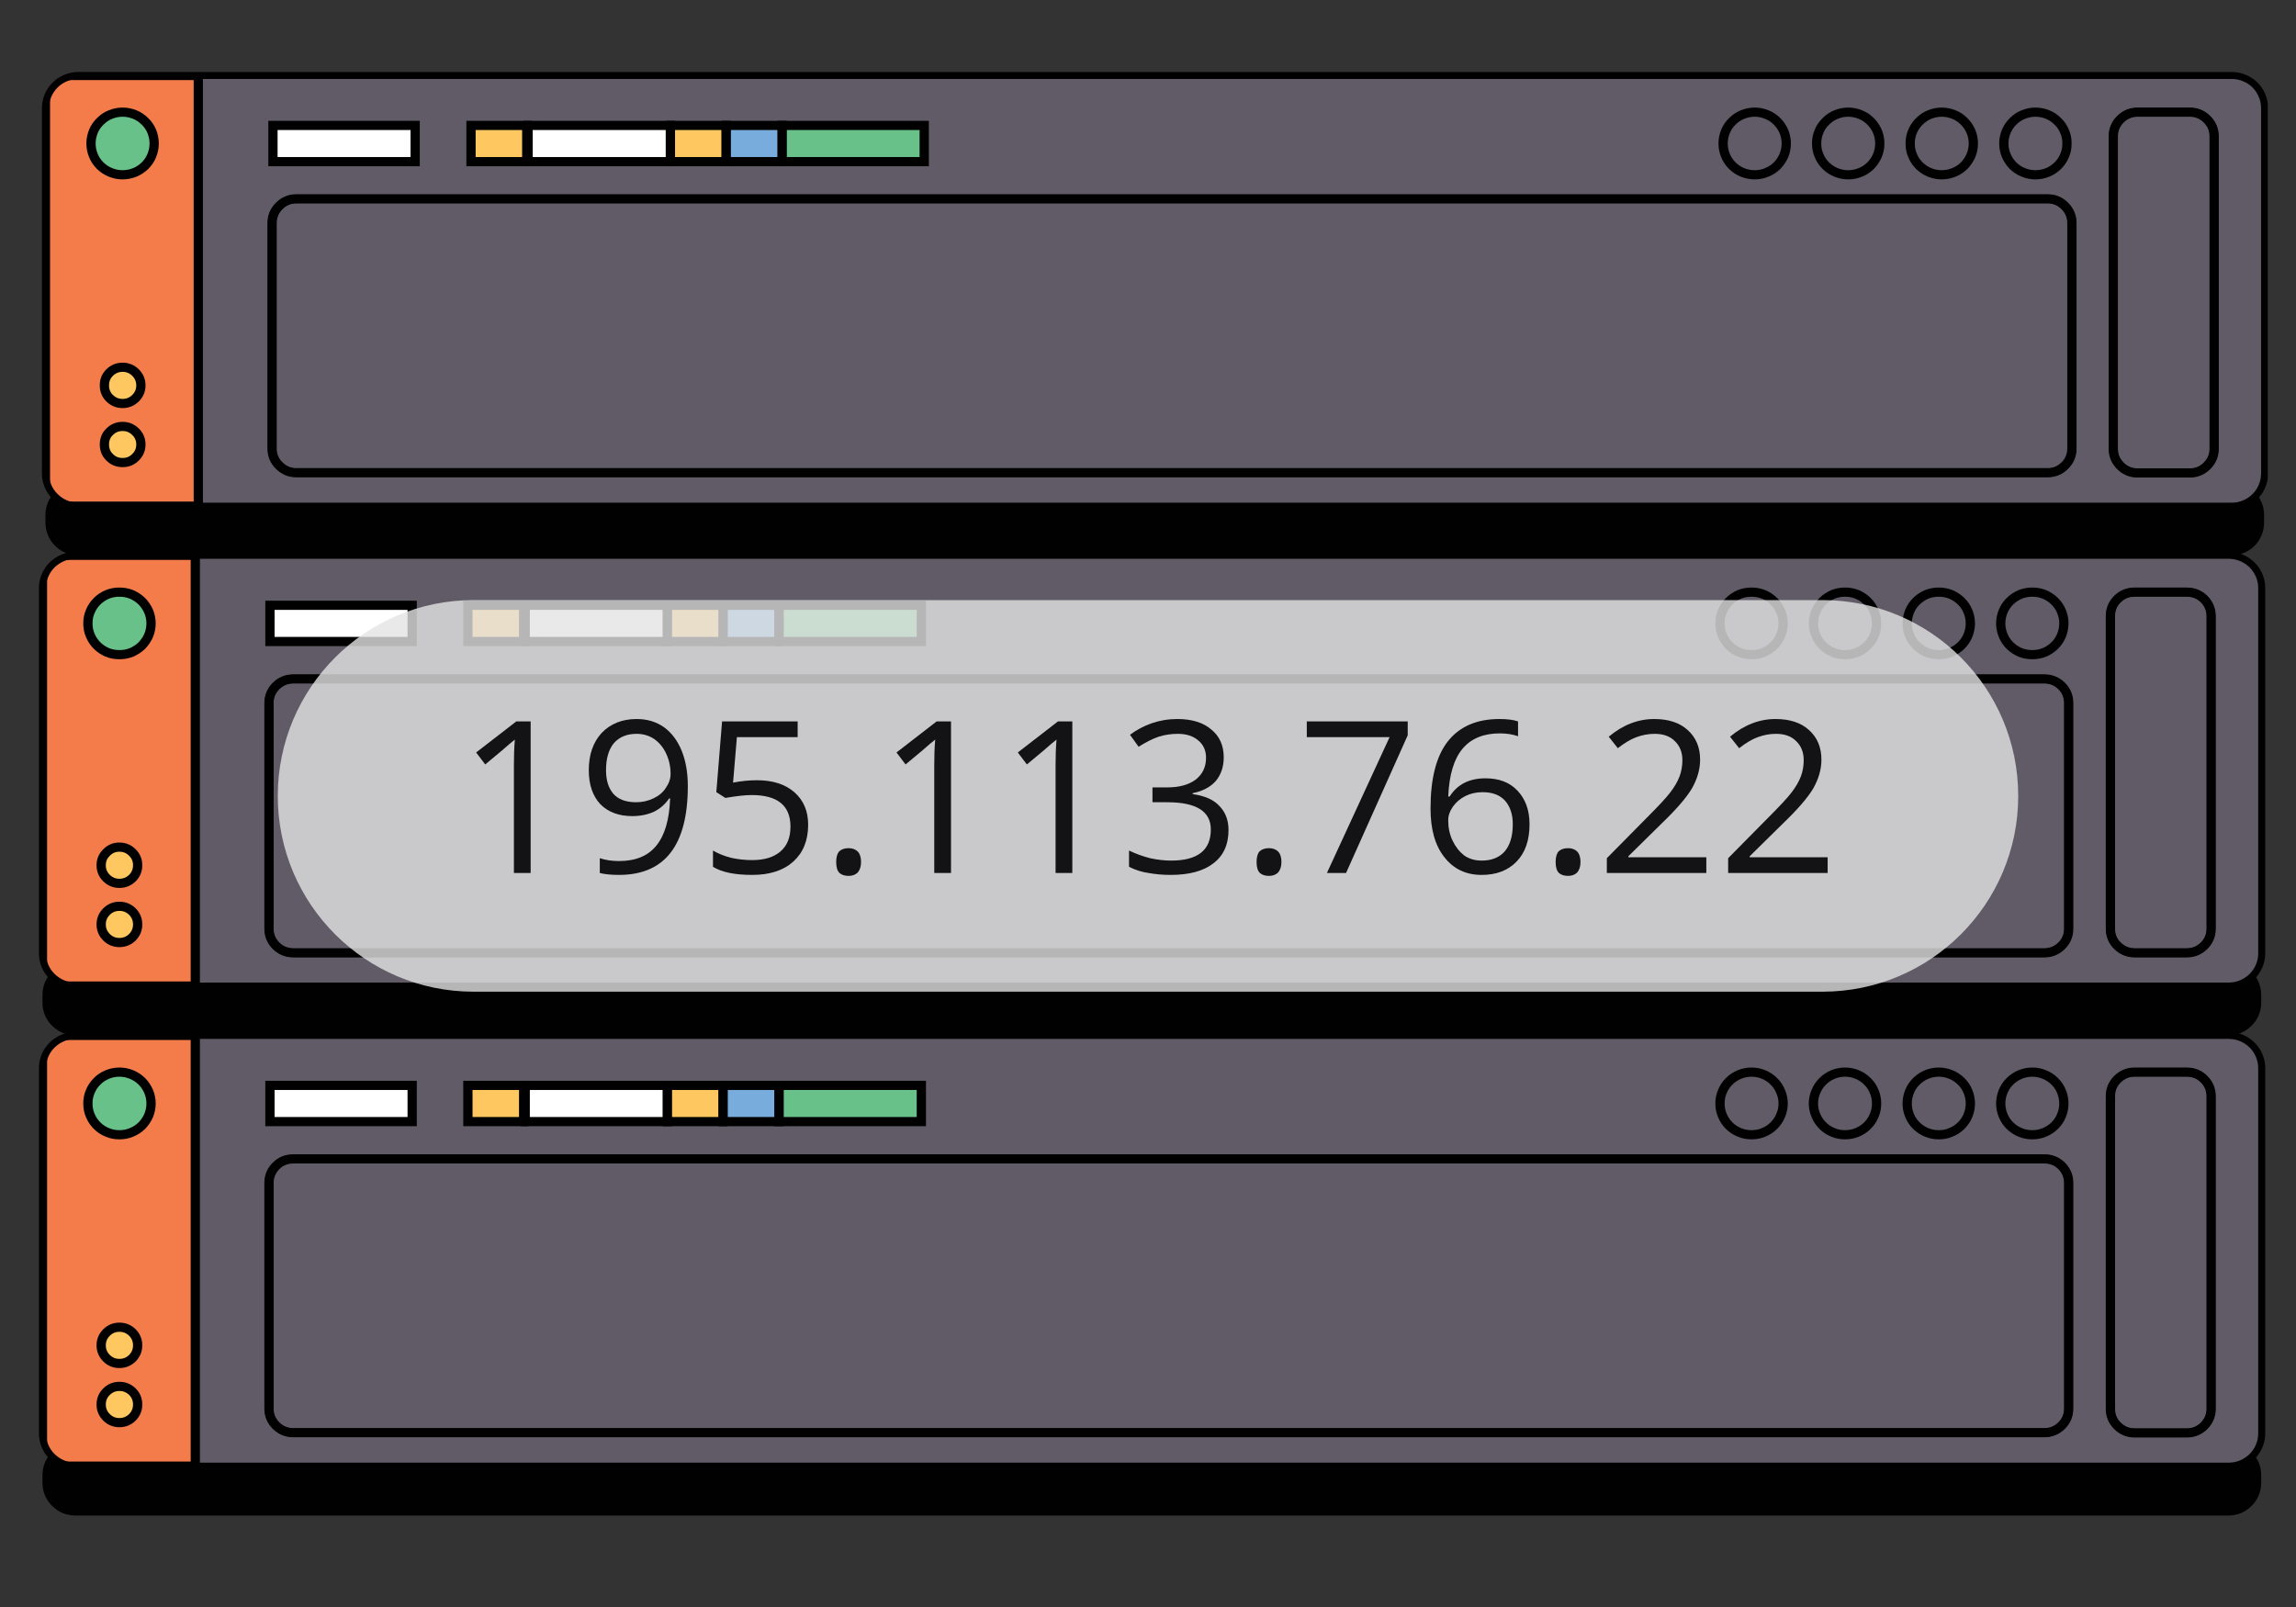 <svg xmlns="http://www.w3.org/2000/svg" xmlns:xlink="http://www.w3.org/1999/xlink" width="100" zoomAndPan="magnify" viewBox="0 0 75 52.5" height="70" preserveAspectRatio="xMidYMid meet" version="1.0"><rect x="0" y="0" width="75" height="52.5" fill="#333333" stroke="none"/><defs><filter x="0%" y="0%" width="100%" height="100%" id="b60ae8ac98"><feColorMatrix values="0 0 0 0 1 0 0 0 0 1 0 0 0 0 1 0 0 0 1 0" color-interpolation-filters="sRGB"/></filter><g/><clipPath id="f9137e2634"><path d="M 1.273 47 L 74 47 L 74 49.707 L 1.273 49.707 Z M 1.273 47 " clip-rule="nonzero"/></clipPath><clipPath id="04d3eedd8c"><path d="M 1.273 33.555 L 7 33.555 L 7 47.961 L 1.273 47.961 Z M 1.273 33.555 " clip-rule="nonzero"/></clipPath><clipPath id="b131b81096"><path d="M 1.387 46.836 L 1.387 34.902 C 1.387 34.605 1.492 34.355 1.703 34.145 C 1.914 33.938 2.168 33.832 2.465 33.832 L 72.785 33.832 C 73.082 33.832 73.336 33.938 73.547 34.145 C 73.758 34.355 73.863 34.605 73.863 34.902 L 73.863 46.836 C 73.863 47.133 73.758 47.383 73.547 47.594 C 73.336 47.801 73.082 47.906 72.785 47.906 L 2.465 47.906 C 2.168 47.906 1.914 47.801 1.703 47.594 C 1.492 47.383 1.387 47.133 1.387 46.836 Z M 1.387 46.836 " clip-rule="nonzero"/></clipPath><clipPath id="27acad0ff7"><path d="M 8 37 L 68 37 L 68 47 L 8 47 Z M 8 37 " clip-rule="nonzero"/></clipPath><clipPath id="8a4731a1d0"><path d="M 1.387 46.836 L 1.387 34.902 C 1.387 34.605 1.492 34.355 1.703 34.145 C 1.914 33.938 2.168 33.832 2.465 33.832 L 72.785 33.832 C 73.082 33.832 73.336 33.938 73.547 34.145 C 73.758 34.355 73.863 34.605 73.863 34.902 L 73.863 46.836 C 73.863 47.133 73.758 47.383 73.547 47.594 C 73.336 47.801 73.082 47.906 72.785 47.906 L 2.465 47.906 C 2.168 47.906 1.914 47.801 1.703 47.594 C 1.492 47.383 1.387 47.133 1.387 46.836 Z M 1.387 46.836 " clip-rule="nonzero"/></clipPath><clipPath id="05f9ab249e"><path d="M 68 35 L 73 35 L 73 47 L 68 47 Z M 68 35 " clip-rule="nonzero"/></clipPath><clipPath id="5be90bec3f"><path d="M 1.387 46.836 L 1.387 34.902 C 1.387 34.605 1.492 34.355 1.703 34.145 C 1.914 33.938 2.168 33.832 2.465 33.832 L 72.785 33.832 C 73.082 33.832 73.336 33.938 73.547 34.145 C 73.758 34.355 73.863 34.605 73.863 34.902 L 73.863 46.836 C 73.863 47.133 73.758 47.383 73.547 47.594 C 73.336 47.801 73.082 47.906 72.785 47.906 L 2.465 47.906 C 2.168 47.906 1.914 47.801 1.703 47.594 C 1.492 47.383 1.387 47.133 1.387 46.836 Z M 1.387 46.836 " clip-rule="nonzero"/></clipPath><clipPath id="d124543efd"><path d="M 1.273 33 L 74 33 L 74 48 L 1.273 48 Z M 1.273 33 " clip-rule="nonzero"/></clipPath><clipPath id="a0b073a5c4"><path d="M 1.273 33.555 L 7 33.555 L 7 48 L 1.273 48 Z M 1.273 33.555 " clip-rule="nonzero"/></clipPath><clipPath id="04b24e4d2e"><path d="M 1.387 46.836 L 1.387 34.902 C 1.387 34.605 1.492 34.355 1.703 34.145 C 1.914 33.938 2.168 33.832 2.465 33.832 L 72.785 33.832 C 73.082 33.832 73.336 33.938 73.547 34.145 C 73.758 34.355 73.863 34.605 73.863 34.902 L 73.863 46.836 C 73.863 47.133 73.758 47.383 73.547 47.594 C 73.336 47.801 73.082 47.906 72.785 47.906 L 2.465 47.906 C 2.168 47.906 1.914 47.801 1.703 47.594 C 1.492 47.383 1.387 47.133 1.387 46.836 Z M 1.387 46.836 " clip-rule="nonzero"/></clipPath><clipPath id="de61da0e9d"><path d="M 8 37 L 68 37 L 68 47 L 8 47 Z M 8 37 " clip-rule="nonzero"/></clipPath><clipPath id="e7efc290b6"><path d="M 1.387 46.836 L 1.387 34.902 C 1.387 34.605 1.492 34.355 1.703 34.145 C 1.914 33.938 2.168 33.832 2.465 33.832 L 72.785 33.832 C 73.082 33.832 73.336 33.938 73.547 34.145 C 73.758 34.355 73.863 34.605 73.863 34.902 L 73.863 46.836 C 73.863 47.133 73.758 47.383 73.547 47.594 C 73.336 47.801 73.082 47.906 72.785 47.906 L 2.465 47.906 C 2.168 47.906 1.914 47.801 1.703 47.594 C 1.492 47.383 1.387 47.133 1.387 46.836 Z M 1.387 46.836 " clip-rule="nonzero"/></clipPath><clipPath id="546c146151"><path d="M 4 33.555 L 72 33.555 L 72 48 L 4 48 Z M 4 33.555 " clip-rule="nonzero"/></clipPath><clipPath id="e76f973bea"><path d="M 1.387 46.836 L 1.387 34.902 C 1.387 34.605 1.492 34.355 1.703 34.145 C 1.914 33.938 2.168 33.832 2.465 33.832 L 72.785 33.832 C 73.082 33.832 73.336 33.938 73.547 34.145 C 73.758 34.355 73.863 34.605 73.863 34.902 L 73.863 46.836 C 73.863 47.133 73.758 47.383 73.547 47.594 C 73.336 47.801 73.082 47.906 72.785 47.906 L 2.465 47.906 C 2.168 47.906 1.914 47.801 1.703 47.594 C 1.492 47.383 1.387 47.133 1.387 46.836 Z M 1.387 46.836 " clip-rule="nonzero"/></clipPath><clipPath id="3108a1bcd4"><path d="M 68 35 L 73 35 L 73 47 L 68 47 Z M 68 35 " clip-rule="nonzero"/></clipPath><clipPath id="c4314b15c1"><path d="M 1.387 46.836 L 1.387 34.902 C 1.387 34.605 1.492 34.355 1.703 34.145 C 1.914 33.938 2.168 33.832 2.465 33.832 L 72.785 33.832 C 73.082 33.832 73.336 33.938 73.547 34.145 C 73.758 34.355 73.863 34.605 73.863 34.902 L 73.863 46.836 C 73.863 47.133 73.758 47.383 73.547 47.594 C 73.336 47.801 73.082 47.906 72.785 47.906 L 2.465 47.906 C 2.168 47.906 1.914 47.801 1.703 47.594 C 1.492 47.383 1.387 47.133 1.387 46.836 Z M 1.387 46.836 " clip-rule="nonzero"/></clipPath><clipPath id="b4d8ffc2b6"><path d="M 64 33.555 L 74 33.555 L 74 48 L 64 48 Z M 64 33.555 " clip-rule="nonzero"/></clipPath><clipPath id="e45abf44d6"><path d="M 1.387 46.836 L 1.387 34.902 C 1.387 34.605 1.492 34.355 1.703 34.145 C 1.914 33.938 2.168 33.832 2.465 33.832 L 72.785 33.832 C 73.082 33.832 73.336 33.938 73.547 34.145 C 73.758 34.355 73.863 34.605 73.863 34.902 L 73.863 46.836 C 73.863 47.133 73.758 47.383 73.547 47.594 C 73.336 47.801 73.082 47.906 72.785 47.906 L 2.465 47.906 C 2.168 47.906 1.914 47.801 1.703 47.594 C 1.492 47.383 1.387 47.133 1.387 46.836 Z M 1.387 46.836 " clip-rule="nonzero"/></clipPath><clipPath id="c28e7b0fc0"><path d="M 1.273 30 L 74.078 30 L 74.078 49.707 L 1.273 49.707 Z M 1.273 30 " clip-rule="nonzero"/></clipPath><clipPath id="632d86d6eb"><path d="M 1.273 33.555 L 7 33.555 L 7 47.961 L 1.273 47.961 Z M 1.273 33.555 " clip-rule="nonzero"/></clipPath><clipPath id="177ce47b6f"><path d="M 1.387 46.836 L 1.387 34.902 C 1.387 34.605 1.492 34.355 1.703 34.145 C 1.914 33.938 2.168 33.832 2.465 33.832 L 72.785 33.832 C 73.082 33.832 73.336 33.938 73.547 34.145 C 73.758 34.355 73.863 34.605 73.863 34.902 L 73.863 46.836 C 73.863 47.133 73.758 47.383 73.547 47.594 C 73.336 47.801 73.082 47.906 72.785 47.906 L 2.465 47.906 C 2.168 47.906 1.914 47.801 1.703 47.594 C 1.492 47.383 1.387 47.133 1.387 46.836 Z M 1.387 46.836 " clip-rule="nonzero"/></clipPath><clipPath id="f6747ba02e"><path d="M 4 33.555 L 72 33.555 L 72 47.961 L 4 47.961 Z M 4 33.555 " clip-rule="nonzero"/></clipPath><clipPath id="38c9baff70"><path d="M 1.387 46.836 L 1.387 34.902 C 1.387 34.605 1.492 34.355 1.703 34.145 C 1.914 33.938 2.168 33.832 2.465 33.832 L 72.785 33.832 C 73.082 33.832 73.336 33.938 73.547 34.145 C 73.758 34.355 73.863 34.605 73.863 34.902 L 73.863 46.836 C 73.863 47.133 73.758 47.383 73.547 47.594 C 73.336 47.801 73.082 47.906 72.785 47.906 L 2.465 47.906 C 2.168 47.906 1.914 47.801 1.703 47.594 C 1.492 47.383 1.387 47.133 1.387 46.836 Z M 1.387 46.836 " clip-rule="nonzero"/></clipPath><clipPath id="4deef6fa4b"><path d="M 64 33.555 L 74 33.555 L 74 47.961 L 64 47.961 Z M 64 33.555 " clip-rule="nonzero"/></clipPath><clipPath id="821fac60bb"><path d="M 1.387 46.836 L 1.387 34.902 C 1.387 34.605 1.492 34.355 1.703 34.145 C 1.914 33.938 2.168 33.832 2.465 33.832 L 72.785 33.832 C 73.082 33.832 73.336 33.938 73.547 34.145 C 73.758 34.355 73.863 34.605 73.863 34.902 L 73.863 46.836 C 73.863 47.133 73.758 47.383 73.547 47.594 C 73.336 47.801 73.082 47.906 72.785 47.906 L 2.465 47.906 C 2.168 47.906 1.914 47.801 1.703 47.594 C 1.492 47.383 1.387 47.133 1.387 46.836 Z M 1.387 46.836 " clip-rule="nonzero"/></clipPath><clipPath id="1da76289b1"><path d="M 1.273 30 L 10 30 L 10 42 L 1.273 42 Z M 1.273 30 " clip-rule="nonzero"/></clipPath><clipPath id="29b491a153"><path d="M 1.273 39 L 9 39 L 9 49 L 1.273 49 Z M 1.273 39 " clip-rule="nonzero"/></clipPath><clipPath id="9410c58f21"><path d="M 1.273 41 L 9 41 L 9 49.707 L 1.273 49.707 Z M 1.273 41 " clip-rule="nonzero"/></clipPath><clipPath id="464c3e0757"><path d="M 1.273 31 L 74 31 L 74 34 L 1.273 34 Z M 1.273 31 " clip-rule="nonzero"/></clipPath><clipPath id="9667ec20bc"><path d="M 1.273 18 L 7 18 L 7 32.355 L 1.273 32.355 Z M 1.273 18 " clip-rule="nonzero"/></clipPath><clipPath id="00fce670e6"><path d="M 1.387 31.148 L 1.387 19.215 C 1.387 18.918 1.492 18.668 1.703 18.457 C 1.914 18.25 2.168 18.145 2.465 18.145 L 72.785 18.145 C 73.082 18.145 73.336 18.25 73.547 18.457 C 73.758 18.668 73.863 18.918 73.863 19.215 L 73.863 31.148 C 73.863 31.445 73.758 31.695 73.547 31.906 C 73.336 32.113 73.082 32.219 72.785 32.219 L 2.465 32.219 C 2.168 32.219 1.914 32.113 1.703 31.906 C 1.492 31.695 1.387 31.445 1.387 31.148 Z M 1.387 31.148 " clip-rule="nonzero"/></clipPath><clipPath id="24d0d2392c"><path d="M 8 22 L 68 22 L 68 32 L 8 32 Z M 8 22 " clip-rule="nonzero"/></clipPath><clipPath id="f42fc6f778"><path d="M 1.387 31.148 L 1.387 19.215 C 1.387 18.918 1.492 18.668 1.703 18.457 C 1.914 18.25 2.168 18.145 2.465 18.145 L 72.785 18.145 C 73.082 18.145 73.336 18.25 73.547 18.457 C 73.758 18.668 73.863 18.918 73.863 19.215 L 73.863 31.148 C 73.863 31.445 73.758 31.695 73.547 31.906 C 73.336 32.113 73.082 32.219 72.785 32.219 L 2.465 32.219 C 2.168 32.219 1.914 32.113 1.703 31.906 C 1.492 31.695 1.387 31.445 1.387 31.148 Z M 1.387 31.148 " clip-rule="nonzero"/></clipPath><clipPath id="bc2aa6d0bb"><path d="M 68 19 L 73 19 L 73 32 L 68 32 Z M 68 19 " clip-rule="nonzero"/></clipPath><clipPath id="36050ece08"><path d="M 1.387 31.148 L 1.387 19.215 C 1.387 18.918 1.492 18.668 1.703 18.457 C 1.914 18.25 2.168 18.145 2.465 18.145 L 72.785 18.145 C 73.082 18.145 73.336 18.25 73.547 18.457 C 73.758 18.668 73.863 18.918 73.863 19.215 L 73.863 31.148 C 73.863 31.445 73.758 31.695 73.547 31.906 C 73.336 32.113 73.082 32.219 72.785 32.219 L 2.465 32.219 C 2.168 32.219 1.914 32.113 1.703 31.906 C 1.492 31.695 1.387 31.445 1.387 31.148 Z M 1.387 31.148 " clip-rule="nonzero"/></clipPath><clipPath id="351cadf13f"><path d="M 1.273 18 L 74 18 L 74 33 L 1.273 33 Z M 1.273 18 " clip-rule="nonzero"/></clipPath><clipPath id="381756de71"><path d="M 1.273 18 L 7 18 L 7 32.355 L 1.273 32.355 Z M 1.273 18 " clip-rule="nonzero"/></clipPath><clipPath id="f904bb0a96"><path d="M 1.387 31.148 L 1.387 19.215 C 1.387 18.918 1.492 18.668 1.703 18.457 C 1.914 18.25 2.168 18.145 2.465 18.145 L 72.785 18.145 C 73.082 18.145 73.336 18.25 73.547 18.457 C 73.758 18.668 73.863 18.918 73.863 19.215 L 73.863 31.148 C 73.863 31.445 73.758 31.695 73.547 31.906 C 73.336 32.113 73.082 32.219 72.785 32.219 L 2.465 32.219 C 2.168 32.219 1.914 32.113 1.703 31.906 C 1.492 31.695 1.387 31.445 1.387 31.148 Z M 1.387 31.148 " clip-rule="nonzero"/></clipPath><clipPath id="1c9da6d5c4"><path d="M 8 22 L 68 22 L 68 32 L 8 32 Z M 8 22 " clip-rule="nonzero"/></clipPath><clipPath id="81dbc26350"><path d="M 1.387 31.148 L 1.387 19.215 C 1.387 18.918 1.492 18.668 1.703 18.457 C 1.914 18.25 2.168 18.145 2.465 18.145 L 72.785 18.145 C 73.082 18.145 73.336 18.25 73.547 18.457 C 73.758 18.668 73.863 18.918 73.863 19.215 L 73.863 31.148 C 73.863 31.445 73.758 31.695 73.547 31.906 C 73.336 32.113 73.082 32.219 72.785 32.219 L 2.465 32.219 C 2.168 32.219 1.914 32.113 1.703 31.906 C 1.492 31.695 1.387 31.445 1.387 31.148 Z M 1.387 31.148 " clip-rule="nonzero"/></clipPath><clipPath id="f629e6d22c"><path d="M 4 18 L 72 18 L 72 32.355 L 4 32.355 Z M 4 18 " clip-rule="nonzero"/></clipPath><clipPath id="68a2bf5a45"><path d="M 1.387 31.148 L 1.387 19.215 C 1.387 18.918 1.492 18.668 1.703 18.457 C 1.914 18.25 2.168 18.145 2.465 18.145 L 72.785 18.145 C 73.082 18.145 73.336 18.25 73.547 18.457 C 73.758 18.668 73.863 18.918 73.863 19.215 L 73.863 31.148 C 73.863 31.445 73.758 31.695 73.547 31.906 C 73.336 32.113 73.082 32.219 72.785 32.219 L 2.465 32.219 C 2.168 32.219 1.914 32.113 1.703 31.906 C 1.492 31.695 1.387 31.445 1.387 31.148 Z M 1.387 31.148 " clip-rule="nonzero"/></clipPath><clipPath id="414a2752b1"><path d="M 68 19 L 73 19 L 73 32 L 68 32 Z M 68 19 " clip-rule="nonzero"/></clipPath><clipPath id="de35fadb49"><path d="M 1.387 31.148 L 1.387 19.215 C 1.387 18.918 1.492 18.668 1.703 18.457 C 1.914 18.25 2.168 18.145 2.465 18.145 L 72.785 18.145 C 73.082 18.145 73.336 18.25 73.547 18.457 C 73.758 18.668 73.863 18.918 73.863 19.215 L 73.863 31.148 C 73.863 31.445 73.758 31.695 73.547 31.906 C 73.336 32.113 73.082 32.219 72.785 32.219 L 2.465 32.219 C 2.168 32.219 1.914 32.113 1.703 31.906 C 1.492 31.695 1.387 31.445 1.387 31.148 Z M 1.387 31.148 " clip-rule="nonzero"/></clipPath><clipPath id="eaff09c291"><path d="M 64 18 L 74 18 L 74 32.355 L 64 32.355 Z M 64 18 " clip-rule="nonzero"/></clipPath><clipPath id="9caef71e5d"><path d="M 1.387 31.148 L 1.387 19.215 C 1.387 18.918 1.492 18.668 1.703 18.457 C 1.914 18.25 2.168 18.145 2.465 18.145 L 72.785 18.145 C 73.082 18.145 73.336 18.25 73.547 18.457 C 73.758 18.668 73.863 18.918 73.863 19.215 L 73.863 31.148 C 73.863 31.445 73.758 31.695 73.547 31.906 C 73.336 32.113 73.082 32.219 72.785 32.219 L 2.465 32.219 C 2.168 32.219 1.914 32.113 1.703 31.906 C 1.492 31.695 1.387 31.445 1.387 31.148 Z M 1.387 31.148 " clip-rule="nonzero"/></clipPath><clipPath id="137f06db98"><path d="M 1.273 14 L 74.078 14 L 74.078 36 L 1.273 36 Z M 1.273 14 " clip-rule="nonzero"/></clipPath><clipPath id="48a50709d1"><path d="M 1.273 18 L 7 18 L 7 32.355 L 1.273 32.355 Z M 1.273 18 " clip-rule="nonzero"/></clipPath><clipPath id="9db9cb86ac"><path d="M 1.387 31.148 L 1.387 19.215 C 1.387 18.918 1.492 18.668 1.703 18.457 C 1.914 18.25 2.168 18.145 2.465 18.145 L 72.785 18.145 C 73.082 18.145 73.336 18.25 73.547 18.457 C 73.758 18.668 73.863 18.918 73.863 19.215 L 73.863 31.148 C 73.863 31.445 73.758 31.695 73.547 31.906 C 73.336 32.113 73.082 32.219 72.785 32.219 L 2.465 32.219 C 2.168 32.219 1.914 32.113 1.703 31.906 C 1.492 31.695 1.387 31.445 1.387 31.148 Z M 1.387 31.148 " clip-rule="nonzero"/></clipPath><clipPath id="a327e60c80"><path d="M 4 18 L 72 18 L 72 32.355 L 4 32.355 Z M 4 18 " clip-rule="nonzero"/></clipPath><clipPath id="b88505e98c"><path d="M 1.387 31.148 L 1.387 19.215 C 1.387 18.918 1.492 18.668 1.703 18.457 C 1.914 18.25 2.168 18.145 2.465 18.145 L 72.785 18.145 C 73.082 18.145 73.336 18.25 73.547 18.457 C 73.758 18.668 73.863 18.918 73.863 19.215 L 73.863 31.148 C 73.863 31.445 73.758 31.695 73.547 31.906 C 73.336 32.113 73.082 32.219 72.785 32.219 L 2.465 32.219 C 2.168 32.219 1.914 32.113 1.703 31.906 C 1.492 31.695 1.387 31.445 1.387 31.148 Z M 1.387 31.148 " clip-rule="nonzero"/></clipPath><clipPath id="b38204924e"><path d="M 64 18 L 74 18 L 74 32.355 L 64 32.355 Z M 64 18 " clip-rule="nonzero"/></clipPath><clipPath id="a7ed223f86"><path d="M 1.387 31.148 L 1.387 19.215 C 1.387 18.918 1.492 18.668 1.703 18.457 C 1.914 18.25 2.168 18.145 2.465 18.145 L 72.785 18.145 C 73.082 18.145 73.336 18.25 73.547 18.457 C 73.758 18.668 73.863 18.918 73.863 19.215 L 73.863 31.148 C 73.863 31.445 73.758 31.695 73.547 31.906 C 73.336 32.113 73.082 32.219 72.785 32.219 L 2.465 32.219 C 2.168 32.219 1.914 32.113 1.703 31.906 C 1.492 31.695 1.387 31.445 1.387 31.148 Z M 1.387 31.148 " clip-rule="nonzero"/></clipPath><clipPath id="d4da3f3e7c"><path d="M 1.273 15 L 10 15 L 10 26 L 1.273 26 Z M 1.273 15 " clip-rule="nonzero"/></clipPath><clipPath id="e7e49bc756"><path d="M 1.273 23 L 9 23 L 9 34 L 1.273 34 Z M 1.273 23 " clip-rule="nonzero"/></clipPath><clipPath id="ec18a0408a"><path d="M 1.273 25 L 9 25 L 9 36 L 1.273 36 Z M 1.273 25 " clip-rule="nonzero"/></clipPath><clipPath id="a26762e820"><path d="M 1.273 15 L 74 15 L 74 19 L 1.273 19 Z M 1.273 15 " clip-rule="nonzero"/></clipPath><clipPath id="ac947e6f9e"><path d="M 1.273 2.352 L 7 2.352 L 7 16.754 L 1.273 16.754 Z M 1.273 2.352 " clip-rule="nonzero"/></clipPath><clipPath id="5e59203b03"><path d="M 1.484 15.469 L 1.484 3.531 C 1.484 3.238 1.59 2.984 1.801 2.777 C 2.012 2.57 2.266 2.465 2.562 2.465 L 72.883 2.465 C 73.18 2.465 73.434 2.57 73.645 2.777 C 73.855 2.984 73.957 3.238 73.957 3.531 L 73.957 15.469 C 73.957 15.766 73.855 16.016 73.645 16.223 C 73.434 16.434 73.18 16.539 72.883 16.539 L 2.562 16.539 C 2.266 16.539 2.012 16.434 1.801 16.223 C 1.59 16.016 1.484 15.766 1.484 15.469 Z M 1.484 15.469 " clip-rule="nonzero"/></clipPath><clipPath id="8eeaa9eab2"><path d="M 8 6 L 68 6 L 68 16 L 8 16 Z M 8 6 " clip-rule="nonzero"/></clipPath><clipPath id="b644e8f32e"><path d="M 1.484 15.469 L 1.484 3.531 C 1.484 3.238 1.59 2.984 1.801 2.777 C 2.012 2.57 2.266 2.465 2.562 2.465 L 72.883 2.465 C 73.18 2.465 73.434 2.57 73.645 2.777 C 73.855 2.984 73.957 3.238 73.957 3.531 L 73.957 15.469 C 73.957 15.766 73.855 16.016 73.645 16.223 C 73.434 16.434 73.18 16.539 72.883 16.539 L 2.562 16.539 C 2.266 16.539 2.012 16.434 1.801 16.223 C 1.59 16.016 1.484 15.766 1.484 15.469 Z M 1.484 15.469 " clip-rule="nonzero"/></clipPath><clipPath id="05f699111a"><path d="M 69 3 L 73 3 L 73 16 L 69 16 Z M 69 3 " clip-rule="nonzero"/></clipPath><clipPath id="716bc9e3fd"><path d="M 1.484 15.469 L 1.484 3.531 C 1.484 3.238 1.59 2.984 1.801 2.777 C 2.012 2.57 2.266 2.465 2.562 2.465 L 72.883 2.465 C 73.18 2.465 73.434 2.57 73.645 2.777 C 73.855 2.984 73.957 3.238 73.957 3.531 L 73.957 15.469 C 73.957 15.766 73.855 16.016 73.645 16.223 C 73.434 16.434 73.18 16.539 72.883 16.539 L 2.562 16.539 C 2.266 16.539 2.012 16.434 1.801 16.223 C 1.59 16.016 1.484 15.766 1.484 15.469 Z M 1.484 15.469 " clip-rule="nonzero"/></clipPath><clipPath id="7368a366f6"><path d="M 1.273 2.16 L 74 2.16 L 74 17 L 1.273 17 Z M 1.273 2.16 " clip-rule="nonzero"/></clipPath><clipPath id="448ab87d33"><path d="M 1.273 2.352 L 7 2.352 L 7 16.754 L 1.273 16.754 Z M 1.273 2.352 " clip-rule="nonzero"/></clipPath><clipPath id="6f4bc05605"><path d="M 1.484 15.469 L 1.484 3.531 C 1.484 3.238 1.59 2.984 1.801 2.777 C 2.012 2.57 2.266 2.465 2.562 2.465 L 72.883 2.465 C 73.18 2.465 73.434 2.57 73.645 2.777 C 73.855 2.984 73.957 3.238 73.957 3.531 L 73.957 15.469 C 73.957 15.766 73.855 16.016 73.645 16.223 C 73.434 16.434 73.18 16.539 72.883 16.539 L 2.562 16.539 C 2.266 16.539 2.012 16.434 1.801 16.223 C 1.59 16.016 1.484 15.766 1.484 15.469 Z M 1.484 15.469 " clip-rule="nonzero"/></clipPath><clipPath id="a37847d136"><path d="M 8 6 L 68 6 L 68 16 L 8 16 Z M 8 6 " clip-rule="nonzero"/></clipPath><clipPath id="5670c45d59"><path d="M 1.484 15.469 L 1.484 3.531 C 1.484 3.238 1.59 2.984 1.801 2.777 C 2.012 2.57 2.266 2.465 2.562 2.465 L 72.883 2.465 C 73.18 2.465 73.434 2.57 73.645 2.777 C 73.855 2.984 73.957 3.238 73.957 3.531 L 73.957 15.469 C 73.957 15.766 73.855 16.016 73.645 16.223 C 73.434 16.434 73.18 16.539 72.883 16.539 L 2.562 16.539 C 2.266 16.539 2.012 16.434 1.801 16.223 C 1.59 16.016 1.484 15.766 1.484 15.469 Z M 1.484 15.469 " clip-rule="nonzero"/></clipPath><clipPath id="bb28db398e"><path d="M 4 2.352 L 72 2.352 L 72 16.754 L 4 16.754 Z M 4 2.352 " clip-rule="nonzero"/></clipPath><clipPath id="1e3387ef83"><path d="M 1.484 15.469 L 1.484 3.531 C 1.484 3.238 1.59 2.984 1.801 2.777 C 2.012 2.57 2.266 2.465 2.562 2.465 L 72.883 2.465 C 73.18 2.465 73.434 2.57 73.645 2.777 C 73.855 2.984 73.957 3.238 73.957 3.531 L 73.957 15.469 C 73.957 15.766 73.855 16.016 73.645 16.223 C 73.434 16.434 73.18 16.539 72.883 16.539 L 2.562 16.539 C 2.266 16.539 2.012 16.434 1.801 16.223 C 1.59 16.016 1.484 15.766 1.484 15.469 Z M 1.484 15.469 " clip-rule="nonzero"/></clipPath><clipPath id="ba5dfa255c"><path d="M 69 3 L 73 3 L 73 16 L 69 16 Z M 69 3 " clip-rule="nonzero"/></clipPath><clipPath id="2af1e68957"><path d="M 1.484 15.469 L 1.484 3.531 C 1.484 3.238 1.59 2.984 1.801 2.777 C 2.012 2.57 2.266 2.465 2.562 2.465 L 72.883 2.465 C 73.18 2.465 73.434 2.57 73.645 2.777 C 73.855 2.984 73.957 3.238 73.957 3.531 L 73.957 15.469 C 73.957 15.766 73.855 16.016 73.645 16.223 C 73.434 16.434 73.18 16.539 72.883 16.539 L 2.562 16.539 C 2.266 16.539 2.012 16.434 1.801 16.223 C 1.59 16.016 1.484 15.766 1.484 15.469 Z M 1.484 15.469 " clip-rule="nonzero"/></clipPath><clipPath id="e5fcc1eae9"><path d="M 65 2.352 L 74 2.352 L 74 16.754 L 65 16.754 Z M 65 2.352 " clip-rule="nonzero"/></clipPath><clipPath id="64ac1de320"><path d="M 1.484 15.469 L 1.484 3.531 C 1.484 3.238 1.59 2.984 1.801 2.777 C 2.012 2.57 2.266 2.465 2.562 2.465 L 72.883 2.465 C 73.18 2.465 73.434 2.57 73.645 2.777 C 73.855 2.984 73.957 3.238 73.957 3.531 L 73.957 15.469 C 73.957 15.766 73.855 16.016 73.645 16.223 C 73.434 16.434 73.18 16.539 72.883 16.539 L 2.562 16.539 C 2.266 16.539 2.012 16.434 1.801 16.223 C 1.59 16.016 1.484 15.766 1.484 15.469 Z M 1.484 15.469 " clip-rule="nonzero"/></clipPath><clipPath id="b3994c4d63"><path d="M 1.273 2.16 L 74.078 2.16 L 74.078 20 L 1.273 20 Z M 1.273 2.16 " clip-rule="nonzero"/></clipPath><clipPath id="a17c8a8936"><path d="M 1.273 2.352 L 7 2.352 L 7 16.754 L 1.273 16.754 Z M 1.273 2.352 " clip-rule="nonzero"/></clipPath><clipPath id="7840dd935f"><path d="M 1.484 15.469 L 1.484 3.531 C 1.484 3.238 1.59 2.984 1.801 2.777 C 2.012 2.57 2.266 2.465 2.562 2.465 L 72.883 2.465 C 73.18 2.465 73.434 2.57 73.645 2.777 C 73.855 2.984 73.957 3.238 73.957 3.531 L 73.957 15.469 C 73.957 15.766 73.855 16.016 73.645 16.223 C 73.434 16.434 73.18 16.539 72.883 16.539 L 2.562 16.539 C 2.266 16.539 2.012 16.434 1.801 16.223 C 1.59 16.016 1.484 15.766 1.484 15.469 Z M 1.484 15.469 " clip-rule="nonzero"/></clipPath><clipPath id="13cf76c37c"><path d="M 4 2.352 L 72 2.352 L 72 16.754 L 4 16.754 Z M 4 2.352 " clip-rule="nonzero"/></clipPath><clipPath id="d26ee90928"><path d="M 1.484 15.469 L 1.484 3.531 C 1.484 3.238 1.59 2.984 1.801 2.777 C 2.012 2.57 2.266 2.465 2.562 2.465 L 72.883 2.465 C 73.18 2.465 73.434 2.57 73.645 2.777 C 73.855 2.984 73.957 3.238 73.957 3.531 L 73.957 15.469 C 73.957 15.766 73.855 16.016 73.645 16.223 C 73.434 16.434 73.18 16.539 72.883 16.539 L 2.562 16.539 C 2.266 16.539 2.012 16.434 1.801 16.223 C 1.59 16.016 1.484 15.766 1.484 15.469 Z M 1.484 15.469 " clip-rule="nonzero"/></clipPath><clipPath id="799df52f86"><path d="M 64 2.352 L 74 2.352 L 74 16.754 L 64 16.754 Z M 64 2.352 " clip-rule="nonzero"/></clipPath><clipPath id="25fc2954d3"><path d="M 1.484 15.469 L 1.484 3.531 C 1.484 3.238 1.59 2.984 1.801 2.777 C 2.012 2.57 2.266 2.465 2.562 2.465 L 72.883 2.465 C 73.18 2.465 73.434 2.57 73.645 2.777 C 73.855 2.984 73.957 3.238 73.957 3.531 L 73.957 15.469 C 73.957 15.766 73.855 16.016 73.645 16.223 C 73.434 16.434 73.18 16.539 72.883 16.539 L 2.562 16.539 C 2.266 16.539 2.012 16.434 1.801 16.223 C 1.59 16.016 1.484 15.766 1.484 15.469 Z M 1.484 15.469 " clip-rule="nonzero"/></clipPath><clipPath id="93af1e8fbc"><path d="M 1.273 2.16 L 10 2.16 L 10 10 L 1.273 10 Z M 1.273 2.16 " clip-rule="nonzero"/></clipPath><clipPath id="1cc890e154"><path d="M 61 2.16 L 72 2.16 L 72 10 L 61 10 Z M 61 2.16 " clip-rule="nonzero"/></clipPath><clipPath id="2114085858"><path d="M 58 2.16 L 69 2.16 L 69 10 L 58 10 Z M 58 2.16 " clip-rule="nonzero"/></clipPath><clipPath id="2a59fcadb7"><path d="M 55 2.16 L 66 2.16 L 66 10 L 55 10 Z M 55 2.16 " clip-rule="nonzero"/></clipPath><clipPath id="80a0ead103"><path d="M 51 2.16 L 63 2.16 L 63 10 L 51 10 Z M 51 2.16 " clip-rule="nonzero"/></clipPath><clipPath id="63e9ce8a54"><path d="M 1.273 7 L 9 7 L 9 18 L 1.273 18 Z M 1.273 7 " clip-rule="nonzero"/></clipPath><clipPath id="400aba7901"><path d="M 1.273 9 L 9 9 L 9 20 L 1.273 20 Z M 1.273 9 " clip-rule="nonzero"/></clipPath><mask id="13fbc6bae2"><g filter="url(#b60ae8ac98)"><rect x="-7.5" width="90" fill="#000000" y="-5.25" height="63" fill-opacity="0.8"/></g></mask><clipPath id="4db528f4c1"><path d="M 1.074 0.605 L 57.941 0.605 L 57.941 13.398 L 1.074 13.398 Z M 1.074 0.605 " clip-rule="nonzero"/></clipPath><clipPath id="7760ed5495"><path d="M 7.469 0.605 L 51.531 0.605 C 55.062 0.605 57.926 3.469 57.926 7.004 C 57.926 10.535 55.062 13.398 51.531 13.398 L 7.469 13.398 C 3.938 13.398 1.074 10.535 1.074 7.004 C 1.074 3.469 3.938 0.605 7.469 0.605 Z M 7.469 0.605 " clip-rule="nonzero"/></clipPath><clipPath id="ec2cba8b86"><rect x="0" width="58" y="0" height="14"/></clipPath></defs><g clip-path="url(#f9137e2634)"><path fill="#010101" d="M 2.465 47.117 L 72.785 47.117 C 72.93 47.117 73.066 47.145 73.199 47.199 C 73.328 47.254 73.445 47.332 73.547 47.434 C 73.648 47.531 73.727 47.648 73.781 47.777 C 73.836 47.91 73.863 48.047 73.863 48.188 L 73.863 48.445 C 73.863 48.586 73.836 48.723 73.781 48.855 C 73.727 48.984 73.648 49.102 73.547 49.199 C 73.445 49.301 73.328 49.379 73.199 49.434 C 73.066 49.484 72.93 49.512 72.785 49.512 L 2.465 49.512 C 2.32 49.512 2.184 49.484 2.051 49.434 C 1.922 49.379 1.805 49.301 1.703 49.199 C 1.602 49.102 1.523 48.984 1.469 48.855 C 1.414 48.723 1.387 48.586 1.387 48.445 L 1.387 48.188 C 1.387 48.047 1.414 47.91 1.469 47.777 C 1.523 47.648 1.602 47.531 1.703 47.434 C 1.805 47.332 1.922 47.254 2.051 47.199 C 2.184 47.145 2.32 47.117 2.465 47.117 Z M 2.465 47.117 " fill-opacity="1" fill-rule="nonzero"/></g><g clip-path="url(#04d3eedd8c)"><g clip-path="url(#b131b81096)"><path fill="#d1c4dd" d="M 1.387 33.832 L 6.379 33.832 L 6.379 47.906 L 1.387 47.906 Z M 1.387 33.832 " fill-opacity="1" fill-rule="nonzero"/></g></g><g clip-path="url(#27acad0ff7)"><g clip-path="url(#8a4731a1d0)"><path fill="#d1c4dd" d="M 9.578 37.867 L 66.766 37.867 C 66.984 37.867 67.172 37.941 67.328 38.094 C 67.48 38.25 67.559 38.434 67.559 38.652 L 67.559 46.027 C 67.559 46.242 67.48 46.43 67.328 46.582 C 67.172 46.734 66.984 46.812 66.766 46.812 L 9.578 46.812 C 9.359 46.812 9.172 46.734 9.016 46.582 C 8.863 46.43 8.785 46.242 8.785 46.027 L 8.785 38.652 C 8.785 38.434 8.863 38.25 9.016 38.094 C 9.172 37.941 9.359 37.867 9.578 37.867 Z M 9.578 37.867 " fill-opacity="1" fill-rule="nonzero"/></g></g><g clip-path="url(#05f9ab249e)"><g clip-path="url(#5be90bec3f)"><path fill="#d1c4dd" d="M 69.711 35.031 L 71.418 35.031 C 71.637 35.031 71.824 35.109 71.98 35.262 C 72.133 35.418 72.211 35.602 72.211 35.82 L 72.211 46.031 C 72.211 46.25 72.133 46.434 71.98 46.59 C 71.824 46.742 71.637 46.82 71.418 46.82 L 69.711 46.82 C 69.492 46.82 69.309 46.742 69.152 46.59 C 68.996 46.434 68.922 46.25 68.922 46.031 L 68.922 35.82 C 68.922 35.602 68.996 35.418 69.152 35.262 C 69.309 35.109 69.492 35.031 69.711 35.031 Z M 69.711 35.031 " fill-opacity="1" fill-rule="nonzero"/></g></g><g clip-path="url(#d124543efd)"><path fill="#615b67" d="M 2.465 33.832 L 72.785 33.832 C 72.93 33.832 73.066 33.859 73.199 33.914 C 73.328 33.969 73.445 34.047 73.547 34.145 C 73.648 34.246 73.727 34.359 73.781 34.492 C 73.836 34.621 73.863 34.758 73.863 34.902 L 73.863 46.836 C 73.863 46.98 73.836 47.113 73.781 47.246 C 73.727 47.375 73.648 47.492 73.547 47.594 C 73.445 47.691 73.328 47.77 73.199 47.824 C 73.066 47.879 72.93 47.906 72.785 47.906 L 2.465 47.906 C 2.32 47.906 2.184 47.879 2.051 47.824 C 1.922 47.77 1.805 47.691 1.703 47.594 C 1.602 47.492 1.523 47.375 1.469 47.246 C 1.414 47.113 1.387 46.98 1.387 46.836 L 1.387 34.902 C 1.387 34.758 1.414 34.621 1.469 34.492 C 1.523 34.359 1.602 34.246 1.703 34.145 C 1.805 34.047 1.922 33.969 2.051 33.914 C 2.184 33.859 2.32 33.832 2.465 33.832 Z M 2.465 33.832 " fill-opacity="1" fill-rule="nonzero"/></g><g clip-path="url(#a0b073a5c4)"><g clip-path="url(#04b24e4d2e)"><path fill="#f47c4a" d="M 1.387 33.832 L 6.379 33.832 L 6.379 47.906 L 1.387 47.906 Z M 1.387 33.832 " fill-opacity="1" fill-rule="nonzero"/></g></g><g clip-path="url(#de61da0e9d)"><g clip-path="url(#e7efc290b6)"><path fill="#615b67" d="M 9.578 37.867 L 66.766 37.867 C 66.984 37.867 67.172 37.941 67.328 38.094 C 67.48 38.25 67.559 38.434 67.559 38.652 L 67.559 46.027 C 67.559 46.242 67.48 46.43 67.328 46.582 C 67.172 46.734 66.984 46.812 66.766 46.812 L 9.578 46.812 C 9.359 46.812 9.172 46.734 9.016 46.582 C 8.863 46.43 8.785 46.242 8.785 46.027 L 8.785 38.652 C 8.785 38.434 8.863 38.25 9.016 38.094 C 9.172 37.941 9.359 37.867 9.578 37.867 Z M 9.578 37.867 " fill-opacity="1" fill-rule="nonzero"/></g></g><g clip-path="url(#546c146151)"><g clip-path="url(#e76f973bea)"><path stroke-linecap="butt" transform="matrix(0.605, 0, 0, 0.6, 1.273, 2.351)" fill="none" stroke-linejoin="miter" d="M 13.73 59.183 L 108.278 59.183 C 108.639 59.183 108.949 59.307 109.208 59.561 C 109.46 59.821 109.589 60.127 109.589 60.492 L 109.589 72.781 C 109.589 73.139 109.46 73.451 109.208 73.705 C 108.949 73.959 108.639 74.089 108.278 74.089 L 13.73 74.089 C 13.369 74.089 13.059 73.959 12.801 73.705 C 12.549 73.451 12.419 73.139 12.419 72.781 L 12.419 60.492 C 12.419 60.127 12.549 59.821 12.801 59.561 C 13.059 59.307 13.369 59.183 13.73 59.183 Z M 13.73 59.183 " stroke="#010101" stroke-width="0.46" stroke-opacity="1" stroke-miterlimit="10"/></g></g><g clip-path="url(#3108a1bcd4)"><g clip-path="url(#c4314b15c1)"><path fill="#615b67" d="M 69.711 35.031 L 71.418 35.031 C 71.637 35.031 71.824 35.109 71.98 35.262 C 72.133 35.418 72.211 35.602 72.211 35.82 L 72.211 46.031 C 72.211 46.25 72.133 46.434 71.98 46.59 C 71.824 46.742 71.637 46.82 71.418 46.82 L 69.711 46.82 C 69.492 46.82 69.309 46.742 69.152 46.59 C 68.996 46.434 68.922 46.25 68.922 46.031 L 68.922 35.82 C 68.922 35.602 68.996 35.418 69.152 35.262 C 69.309 35.109 69.492 35.031 69.711 35.031 Z M 69.711 35.031 " fill-opacity="1" fill-rule="nonzero"/></g></g><g clip-path="url(#b4d8ffc2b6)"><g clip-path="url(#e45abf44d6)"><path stroke-linecap="butt" transform="matrix(0.605, 0, 0, 0.6, 1.273, 2.351)" fill="none" stroke-linejoin="miter" d="M 113.147 54.458 L 115.969 54.458 C 116.331 54.458 116.641 54.588 116.899 54.842 C 117.151 55.102 117.28 55.408 117.28 55.772 L 117.28 72.788 C 117.28 73.152 117.151 73.458 116.899 73.718 C 116.641 73.972 116.331 74.102 115.969 74.102 L 113.147 74.102 C 112.785 74.102 112.482 73.972 112.224 73.718 C 111.965 73.458 111.843 73.152 111.843 72.788 L 111.843 55.772 C 111.843 55.408 111.965 55.102 112.224 54.842 C 112.482 54.588 112.785 54.458 113.147 54.458 Z M 113.147 54.458 " stroke="#010101" stroke-width="0.46" stroke-opacity="1" stroke-miterlimit="10"/></g></g><g clip-path="url(#c28e7b0fc0)"><path stroke-linecap="butt" transform="matrix(0.605, 0, 0, 0.6, 1.273, 2.351)" fill="none" stroke-linejoin="miter" d="M 1.97 52.459 L 118.23 52.459 C 118.469 52.459 118.695 52.505 118.914 52.596 C 119.127 52.687 119.321 52.817 119.489 52.98 C 119.657 53.149 119.786 53.338 119.876 53.559 C 119.967 53.774 120.012 54.002 120.012 54.243 L 120.012 74.128 C 120.012 74.369 119.967 74.591 119.876 74.812 C 119.786 75.027 119.657 75.222 119.489 75.391 C 119.321 75.554 119.127 75.684 118.914 75.775 C 118.695 75.866 118.469 75.912 118.23 75.912 L 1.97 75.912 C 1.731 75.912 1.505 75.866 1.286 75.775 C 1.073 75.684 0.879 75.554 0.711 75.391 C 0.543 75.222 0.414 75.027 0.323 74.812 C 0.233 74.591 0.188 74.369 0.188 74.128 L 0.188 54.243 C 0.188 54.002 0.233 53.774 0.323 53.559 C 0.414 53.338 0.543 53.149 0.711 52.98 C 0.879 52.817 1.073 52.687 1.286 52.596 C 1.505 52.505 1.731 52.459 1.97 52.459 Z M 1.97 52.459 " stroke="#010101" stroke-width="0.38" stroke-opacity="1" stroke-miterlimit="10"/></g><g clip-path="url(#632d86d6eb)"><g clip-path="url(#177ce47b6f)"><path stroke-linecap="butt" transform="matrix(0.605, 0, 0, 0.6, 1.273, 2.351)" fill="none" stroke-linejoin="miter" d="M 0.188 52.459 L 8.441 52.459 L 8.441 75.912 L 0.188 75.912 Z M 0.188 52.459 " stroke="#010101" stroke-width="0.5" stroke-opacity="1" stroke-miterlimit="10"/></g></g><g clip-path="url(#f6747ba02e)"><g clip-path="url(#38c9baff70)"><path stroke-linecap="butt" transform="matrix(0.605, 0, 0, 0.6, 1.273, 2.351)" fill="none" stroke-linejoin="miter" d="M 13.73 59.183 L 108.278 59.183 C 108.639 59.183 108.949 59.307 109.208 59.561 C 109.46 59.821 109.589 60.127 109.589 60.492 L 109.589 72.781 C 109.589 73.139 109.46 73.451 109.208 73.705 C 108.949 73.959 108.639 74.089 108.278 74.089 L 13.73 74.089 C 13.369 74.089 13.059 73.959 12.801 73.705 C 12.549 73.451 12.419 73.139 12.419 72.781 L 12.419 60.492 C 12.419 60.127 12.549 59.821 12.801 59.561 C 13.059 59.307 13.369 59.183 13.73 59.183 Z M 13.73 59.183 " stroke="#010101" stroke-width="0.5" stroke-opacity="1" stroke-miterlimit="10"/></g></g><g clip-path="url(#4deef6fa4b)"><g clip-path="url(#821fac60bb)"><path stroke-linecap="butt" transform="matrix(0.605, 0, 0, 0.6, 1.273, 2.351)" fill="none" stroke-linejoin="miter" d="M 113.147 54.458 L 115.969 54.458 C 116.331 54.458 116.641 54.588 116.899 54.842 C 117.151 55.102 117.28 55.408 117.28 55.772 L 117.28 72.788 C 117.28 73.152 117.151 73.458 116.899 73.718 C 116.641 73.972 116.331 74.102 115.969 74.102 L 113.147 74.102 C 112.785 74.102 112.482 73.972 112.224 73.718 C 111.965 73.458 111.843 73.152 111.843 72.788 L 111.843 55.772 C 111.843 55.408 111.965 55.102 112.224 54.842 C 112.482 54.588 112.785 54.458 113.147 54.458 Z M 113.147 54.458 " stroke="#010101" stroke-width="0.5" stroke-opacity="1" stroke-miterlimit="10"/></g></g><path fill="#67c189" d="M 3.898 35.031 L 3.902 35.031 C 4.039 35.031 4.172 35.059 4.297 35.109 C 4.422 35.164 4.535 35.234 4.633 35.332 C 4.727 35.426 4.801 35.539 4.855 35.664 C 4.906 35.789 4.934 35.918 4.934 36.055 L 4.934 36.059 C 4.934 36.195 4.906 36.324 4.855 36.449 C 4.801 36.574 4.727 36.684 4.633 36.781 C 4.535 36.875 4.422 36.949 4.297 37 C 4.172 37.055 4.039 37.078 3.902 37.078 L 3.898 37.078 C 3.762 37.078 3.629 37.055 3.504 37 C 3.379 36.949 3.266 36.875 3.172 36.781 C 3.074 36.684 3 36.574 2.949 36.449 C 2.895 36.324 2.871 36.195 2.871 36.059 L 2.871 36.055 C 2.871 35.918 2.895 35.789 2.949 35.664 C 3 35.539 3.074 35.426 3.172 35.332 C 3.266 35.234 3.379 35.164 3.504 35.109 C 3.629 35.059 3.762 35.031 3.898 35.031 Z M 3.898 35.031 " fill-opacity="1" fill-rule="nonzero"/><g clip-path="url(#1da76289b1)"><path stroke-linecap="butt" transform="matrix(0.605, 0, 0, 0.6, 1.273, 2.351)" fill="none" stroke-linejoin="miter" d="M 4.34 54.458 L 4.347 54.458 C 4.573 54.458 4.792 54.503 4.999 54.588 C 5.206 54.679 5.393 54.796 5.554 54.959 C 5.709 55.115 5.832 55.304 5.923 55.512 C 6.007 55.72 6.052 55.935 6.052 56.163 L 6.052 56.169 C 6.052 56.397 6.007 56.612 5.923 56.82 C 5.832 57.029 5.709 57.211 5.554 57.374 C 5.393 57.53 5.206 57.654 4.999 57.738 C 4.792 57.829 4.573 57.868 4.347 57.868 L 4.34 57.868 C 4.114 57.868 3.895 57.829 3.688 57.738 C 3.481 57.654 3.294 57.53 3.139 57.374 C 2.978 57.211 2.855 57.029 2.771 56.82 C 2.681 56.612 2.642 56.397 2.642 56.169 L 2.642 56.163 C 2.642 55.935 2.681 55.72 2.771 55.512 C 2.855 55.304 2.978 55.115 3.139 54.959 C 3.294 54.796 3.481 54.679 3.688 54.588 C 3.895 54.503 4.114 54.458 4.34 54.458 Z M 4.34 54.458 " stroke="#010101" stroke-width="0.5" stroke-opacity="1" stroke-miterlimit="10"/></g><path stroke-linecap="butt" transform="matrix(0.605, 0, 0, 0.6, 1.273, 2.351)" fill-opacity="1" fill="#615b67" fill-rule="nonzero" stroke-linejoin="miter" d="M 107.619 54.458 L 107.632 54.458 C 107.858 54.458 108.071 54.503 108.278 54.588 C 108.491 54.679 108.672 54.796 108.833 54.959 C 108.995 55.115 109.117 55.304 109.201 55.512 C 109.285 55.72 109.33 55.935 109.33 56.163 L 109.33 56.169 C 109.33 56.397 109.285 56.612 109.201 56.82 C 109.117 57.029 108.995 57.211 108.833 57.374 C 108.672 57.53 108.491 57.654 108.278 57.738 C 108.071 57.829 107.858 57.868 107.632 57.868 L 107.619 57.868 C 107.393 57.868 107.18 57.829 106.967 57.738 C 106.76 57.654 106.579 57.53 106.418 57.374 C 106.256 57.211 106.134 57.029 106.05 56.82 C 105.966 56.612 105.92 56.397 105.92 56.169 L 105.92 56.163 C 105.92 55.935 105.966 55.72 106.05 55.512 C 106.134 55.304 106.256 55.115 106.418 54.959 C 106.579 54.796 106.76 54.679 106.967 54.588 C 107.18 54.503 107.393 54.458 107.619 54.458 Z M 107.619 54.458 " stroke="#010101" stroke-width="0.5" stroke-opacity="1" stroke-miterlimit="10"/><path stroke-linecap="butt" transform="matrix(0.605, 0, 0, 0.6, 1.273, 2.351)" fill-opacity="1" fill="#615b67" fill-rule="nonzero" stroke-linejoin="miter" d="M 102.569 54.458 L 102.582 54.458 C 102.808 54.458 103.021 54.503 103.227 54.588 C 103.441 54.679 103.621 54.796 103.783 54.959 C 103.944 55.115 104.067 55.304 104.151 55.512 C 104.235 55.72 104.28 55.935 104.28 56.163 L 104.28 56.169 C 104.28 56.397 104.235 56.612 104.151 56.82 C 104.067 57.029 103.944 57.211 103.783 57.374 C 103.621 57.53 103.441 57.654 103.227 57.738 C 103.021 57.829 102.808 57.868 102.582 57.868 L 102.569 57.868 C 102.343 57.868 102.13 57.829 101.916 57.738 C 101.71 57.654 101.529 57.53 101.367 57.374 C 101.206 57.211 101.083 57.029 100.999 56.82 C 100.915 56.612 100.87 56.397 100.87 56.169 L 100.87 56.163 C 100.87 55.935 100.915 55.72 100.999 55.512 C 101.083 55.304 101.206 55.115 101.367 54.959 C 101.529 54.796 101.71 54.679 101.916 54.588 C 102.13 54.503 102.343 54.458 102.569 54.458 Z M 102.569 54.458 " stroke="#010101" stroke-width="0.5" stroke-opacity="1" stroke-miterlimit="10"/><path stroke-linecap="butt" transform="matrix(0.605, 0, 0, 0.6, 1.273, 2.351)" fill-opacity="1" fill="#615b67" fill-rule="nonzero" stroke-linejoin="miter" d="M 97.512 54.458 L 97.518 54.458 C 97.744 54.458 97.964 54.503 98.171 54.588 C 98.377 54.679 98.565 54.796 98.72 54.959 C 98.881 55.115 99.004 55.304 99.088 55.512 C 99.178 55.72 99.217 55.935 99.217 56.163 L 99.217 56.169 C 99.217 56.397 99.178 56.612 99.088 56.82 C 99.004 57.029 98.881 57.211 98.72 57.374 C 98.565 57.53 98.377 57.654 98.171 57.738 C 97.964 57.829 97.744 57.868 97.518 57.868 L 97.512 57.868 C 97.286 57.868 97.066 57.829 96.86 57.738 C 96.653 57.654 96.466 57.53 96.311 57.374 C 96.149 57.211 96.027 57.029 95.943 56.82 C 95.852 56.612 95.807 56.397 95.807 56.169 L 95.807 56.163 C 95.807 55.935 95.852 55.72 95.943 55.512 C 96.027 55.304 96.149 55.115 96.311 54.959 C 96.466 54.796 96.653 54.679 96.86 54.588 C 97.066 54.503 97.286 54.458 97.512 54.458 Z M 97.512 54.458 " stroke="#010101" stroke-width="0.5" stroke-opacity="1" stroke-miterlimit="10"/><path stroke-linecap="butt" transform="matrix(0.605, 0, 0, 0.6, 1.273, 2.351)" fill-opacity="1" fill="#615b67" fill-rule="nonzero" stroke-linejoin="miter" d="M 92.462 54.458 L 92.468 54.458 C 92.694 54.458 92.914 54.503 93.12 54.588 C 93.327 54.679 93.514 54.796 93.669 54.959 C 93.831 55.115 93.954 55.304 94.037 55.512 C 94.128 55.72 94.173 55.935 94.173 56.163 L 94.173 56.169 C 94.173 56.397 94.128 56.612 94.037 56.82 C 93.954 57.029 93.831 57.211 93.669 57.374 C 93.514 57.53 93.327 57.654 93.12 57.738 C 92.914 57.829 92.694 57.868 92.468 57.868 L 92.462 57.868 C 92.236 57.868 92.016 57.829 91.809 57.738 C 91.603 57.654 91.415 57.53 91.26 57.374 C 91.099 57.211 90.976 57.029 90.892 56.82 C 90.802 56.612 90.763 56.397 90.763 56.169 L 90.763 56.163 C 90.763 55.935 90.802 55.72 90.892 55.512 C 90.976 55.304 91.099 55.115 91.26 54.959 C 91.415 54.796 91.603 54.679 91.809 54.588 C 92.016 54.503 92.236 54.458 92.462 54.458 Z M 92.462 54.458 " stroke="#010101" stroke-width="0.5" stroke-opacity="1" stroke-miterlimit="10"/><path fill="#fec75f" d="M 3.898 43.367 L 3.902 43.367 C 4.066 43.367 4.207 43.426 4.324 43.539 C 4.438 43.656 4.496 43.793 4.496 43.957 L 4.496 43.961 C 4.496 44.125 4.438 44.262 4.324 44.379 C 4.207 44.492 4.066 44.551 3.902 44.551 L 3.898 44.551 C 3.734 44.551 3.594 44.492 3.48 44.379 C 3.363 44.262 3.305 44.125 3.305 43.961 L 3.305 43.957 C 3.305 43.793 3.363 43.656 3.48 43.539 C 3.594 43.426 3.734 43.367 3.898 43.367 Z M 3.898 43.367 " fill-opacity="1" fill-rule="nonzero"/><g clip-path="url(#29b491a153)"><path stroke-linecap="butt" transform="matrix(0.605, 0, 0, 0.6, 1.273, 2.351)" fill="none" stroke-linejoin="miter" d="M 4.34 68.348 L 4.347 68.348 C 4.618 68.348 4.851 68.446 5.044 68.635 C 5.232 68.83 5.328 69.058 5.328 69.331 L 5.328 69.338 C 5.328 69.611 5.232 69.839 5.044 70.034 C 4.851 70.223 4.618 70.321 4.347 70.321 L 4.34 70.321 C 4.069 70.321 3.837 70.223 3.649 70.034 C 3.456 69.839 3.359 69.611 3.359 69.338 L 3.359 69.331 C 3.359 69.058 3.456 68.83 3.649 68.635 C 3.837 68.446 4.069 68.348 4.34 68.348 Z M 4.34 68.348 " stroke="#010101" stroke-width="0.5" stroke-opacity="1" stroke-miterlimit="10"/></g><path fill="#fec75f" d="M 3.898 45.301 L 3.902 45.301 C 4.066 45.301 4.207 45.359 4.324 45.473 C 4.438 45.586 4.496 45.727 4.496 45.891 L 4.496 45.895 C 4.496 46.059 4.438 46.195 4.324 46.312 C 4.207 46.426 4.066 46.484 3.902 46.484 L 3.898 46.484 C 3.734 46.484 3.594 46.426 3.48 46.312 C 3.363 46.195 3.305 46.059 3.305 45.895 L 3.305 45.891 C 3.305 45.727 3.363 45.586 3.48 45.473 C 3.594 45.359 3.734 45.301 3.898 45.301 Z M 3.898 45.301 " fill-opacity="1" fill-rule="nonzero"/><g clip-path="url(#9410c58f21)"><path stroke-linecap="butt" transform="matrix(0.605, 0, 0, 0.6, 1.273, 2.351)" fill="none" stroke-linejoin="miter" d="M 4.34 71.57 L 4.347 71.57 C 4.618 71.57 4.851 71.668 5.044 71.857 C 5.232 72.045 5.328 72.28 5.328 72.553 L 5.328 72.56 C 5.328 72.833 5.232 73.061 5.044 73.256 C 4.851 73.445 4.618 73.543 4.347 73.543 L 4.34 73.543 C 4.069 73.543 3.837 73.445 3.649 73.256 C 3.456 73.061 3.359 72.833 3.359 72.56 L 3.359 72.553 C 3.359 72.28 3.456 72.045 3.649 71.857 C 3.837 71.668 4.069 71.57 4.34 71.57 Z M 4.34 71.57 " stroke="#010101" stroke-width="0.5" stroke-opacity="1" stroke-miterlimit="10"/></g><path stroke-linecap="butt" transform="matrix(0.605, 0, 0, 0.6, 1.273, 2.351)" fill-opacity="1" fill="#ffffff" fill-rule="nonzero" stroke-linejoin="miter" d="M 12.471 55.18 L 20.15 55.18 L 20.15 57.152 L 12.471 57.152 Z M 12.471 55.18 " stroke="#010101" stroke-width="0.5" stroke-opacity="1" stroke-miterlimit="10"/><path stroke-linecap="butt" transform="matrix(0.605, 0, 0, 0.6, 1.273, 2.351)" fill-opacity="1" fill="#67c189" fill-rule="nonzero" stroke-linejoin="miter" d="M 39.957 55.18 L 47.642 55.18 L 47.642 57.152 L 39.957 57.152 Z M 39.957 55.18 " stroke="#010101" stroke-width="0.5" stroke-opacity="1" stroke-miterlimit="10"/><path stroke-linecap="butt" transform="matrix(0.605, 0, 0, 0.6, 1.273, 2.351)" fill-opacity="1" fill="#ffffff" fill-rule="nonzero" stroke-linejoin="miter" d="M 26.253 55.18 L 33.932 55.18 L 33.932 57.152 L 26.253 57.152 Z M 26.253 55.18 " stroke="#010101" stroke-width="0.5" stroke-opacity="1" stroke-miterlimit="10"/><path stroke-linecap="butt" transform="matrix(0.605, 0, 0, 0.6, 1.273, 2.351)" fill-opacity="1" fill="#fec75f" fill-rule="nonzero" stroke-linejoin="miter" d="M 23.159 55.18 L 26.169 55.18 L 26.169 57.152 L 23.159 57.152 Z M 23.159 55.18 " stroke="#010101" stroke-width="0.5" stroke-opacity="1" stroke-miterlimit="10"/><path stroke-linecap="butt" transform="matrix(0.605, 0, 0, 0.6, 1.273, 2.351)" fill-opacity="1" fill="#fec75f" fill-rule="nonzero" stroke-linejoin="miter" d="M 33.932 55.18 L 36.941 55.18 L 36.941 57.152 L 33.932 57.152 Z M 33.932 55.18 " stroke="#010101" stroke-width="0.5" stroke-opacity="1" stroke-miterlimit="10"/><path stroke-linecap="butt" transform="matrix(0.605, 0, 0, 0.6, 1.273, 2.351)" fill-opacity="1" fill="#77acdd" fill-rule="nonzero" stroke-linejoin="miter" d="M 36.941 55.18 L 39.951 55.18 L 39.951 57.152 L 36.941 57.152 Z M 36.941 55.18 " stroke="#010101" stroke-width="0.5" stroke-opacity="1" stroke-miterlimit="10"/><g clip-path="url(#464c3e0757)"><path fill="#010101" d="M 2.465 31.434 L 72.785 31.434 C 72.93 31.434 73.066 31.461 73.199 31.512 C 73.328 31.566 73.445 31.645 73.547 31.746 C 73.648 31.844 73.727 31.961 73.781 32.09 C 73.836 32.223 73.863 32.359 73.863 32.5 L 73.863 32.758 C 73.863 32.898 73.836 33.035 73.781 33.168 C 73.727 33.297 73.648 33.414 73.547 33.512 C 73.445 33.613 73.328 33.691 73.199 33.746 C 73.066 33.801 72.93 33.828 72.785 33.828 L 2.465 33.828 C 2.32 33.828 2.184 33.801 2.051 33.746 C 1.922 33.691 1.805 33.613 1.703 33.512 C 1.602 33.414 1.523 33.297 1.469 33.168 C 1.414 33.035 1.387 32.898 1.387 32.758 L 1.387 32.5 C 1.387 32.359 1.414 32.223 1.469 32.09 C 1.523 31.961 1.602 31.844 1.703 31.746 C 1.805 31.645 1.922 31.566 2.051 31.512 C 2.184 31.461 2.32 31.434 2.465 31.434 Z M 2.465 31.434 " fill-opacity="1" fill-rule="nonzero"/></g><g clip-path="url(#9667ec20bc)"><g clip-path="url(#00fce670e6)"><path fill="#d1c4dd" d="M 1.387 18.145 L 6.379 18.145 L 6.379 32.219 L 1.387 32.219 Z M 1.387 18.145 " fill-opacity="1" fill-rule="nonzero"/></g></g><g clip-path="url(#24d0d2392c)"><g clip-path="url(#f42fc6f778)"><path fill="#d1c4dd" d="M 9.578 22.184 L 66.766 22.184 C 66.984 22.184 67.172 22.262 67.328 22.414 C 67.48 22.566 67.559 22.754 67.559 22.969 L 67.559 30.348 C 67.559 30.562 67.48 30.75 67.328 30.902 C 67.172 31.055 66.984 31.133 66.766 31.133 L 9.578 31.133 C 9.359 31.133 9.172 31.055 9.016 30.902 C 8.863 30.75 8.785 30.562 8.785 30.348 L 8.785 22.969 C 8.785 22.754 8.863 22.566 9.016 22.414 C 9.172 22.262 9.359 22.184 9.578 22.184 Z M 9.578 22.184 " fill-opacity="1" fill-rule="nonzero"/></g></g><g clip-path="url(#bc2aa6d0bb)"><g clip-path="url(#36050ece08)"><path fill="#d1c4dd" d="M 69.711 19.348 L 71.418 19.348 C 71.637 19.348 71.824 19.422 71.98 19.574 C 72.133 19.73 72.211 19.914 72.211 20.133 L 72.211 30.348 C 72.211 30.562 72.133 30.75 71.98 30.902 C 71.824 31.055 71.637 31.133 71.418 31.133 L 69.711 31.133 C 69.492 31.133 69.309 31.055 69.152 30.902 C 68.996 30.75 68.922 30.562 68.922 30.348 L 68.922 20.133 C 68.922 19.914 68.996 19.73 69.152 19.574 C 69.309 19.422 69.492 19.348 69.711 19.348 Z M 69.711 19.348 " fill-opacity="1" fill-rule="nonzero"/></g></g><g clip-path="url(#351cadf13f)"><path fill="#615b67" d="M 2.465 18.145 L 72.785 18.145 C 72.93 18.145 73.066 18.172 73.199 18.227 C 73.328 18.281 73.445 18.359 73.547 18.457 C 73.648 18.559 73.727 18.676 73.781 18.805 C 73.836 18.938 73.863 19.07 73.863 19.215 L 73.863 31.148 C 73.863 31.293 73.836 31.43 73.781 31.559 C 73.727 31.691 73.648 31.805 73.547 31.906 C 73.445 32.004 73.328 32.082 73.199 32.137 C 73.066 32.191 72.93 32.219 72.785 32.219 L 2.465 32.219 C 2.32 32.219 2.184 32.191 2.051 32.137 C 1.922 32.082 1.805 32.004 1.703 31.906 C 1.602 31.805 1.523 31.691 1.469 31.559 C 1.414 31.43 1.387 31.293 1.387 31.148 L 1.387 19.215 C 1.387 19.07 1.414 18.938 1.469 18.805 C 1.523 18.676 1.602 18.559 1.703 18.457 C 1.805 18.359 1.922 18.281 2.051 18.227 C 2.184 18.172 2.32 18.145 2.465 18.145 Z M 2.465 18.145 " fill-opacity="1" fill-rule="nonzero"/></g><g clip-path="url(#381756de71)"><g clip-path="url(#f904bb0a96)"><path fill="#f47c4a" d="M 1.387 18.145 L 6.379 18.145 L 6.379 32.219 L 1.387 32.219 Z M 1.387 18.145 " fill-opacity="1" fill-rule="nonzero"/></g></g><g clip-path="url(#1c9da6d5c4)"><g clip-path="url(#81dbc26350)"><path fill="#615b67" d="M 9.578 22.184 L 66.766 22.184 C 66.984 22.184 67.172 22.262 67.328 22.414 C 67.48 22.566 67.559 22.754 67.559 22.969 L 67.559 30.348 C 67.559 30.562 67.48 30.75 67.328 30.902 C 67.172 31.055 66.984 31.133 66.766 31.133 L 9.578 31.133 C 9.359 31.133 9.172 31.055 9.016 30.902 C 8.863 30.75 8.785 30.562 8.785 30.348 L 8.785 22.969 C 8.785 22.754 8.863 22.566 9.016 22.414 C 9.172 22.262 9.359 22.184 9.578 22.184 Z M 9.578 22.184 " fill-opacity="1" fill-rule="nonzero"/></g></g><g clip-path="url(#f629e6d22c)"><g clip-path="url(#68a2bf5a45)"><path stroke-linecap="butt" transform="matrix(0.605, 0, 0, 0.6, 1.273, 2.351)" fill="none" stroke-linejoin="miter" d="M 13.73 33.049 L 108.278 33.049 C 108.639 33.049 108.949 33.179 109.208 33.433 C 109.46 33.687 109.589 33.999 109.589 34.357 L 109.589 46.653 C 109.589 47.011 109.46 47.323 109.208 47.577 C 108.949 47.831 108.639 47.961 108.278 47.961 L 13.73 47.961 C 13.369 47.961 13.059 47.831 12.801 47.577 C 12.549 47.323 12.419 47.011 12.419 46.653 L 12.419 34.357 C 12.419 33.999 12.549 33.687 12.801 33.433 C 13.059 33.179 13.369 33.049 13.73 33.049 Z M 13.73 33.049 " stroke="#010101" stroke-width="0.46" stroke-opacity="1" stroke-miterlimit="10"/></g></g><g clip-path="url(#414a2752b1)"><g clip-path="url(#de35fadb49)"><path fill="#615b67" d="M 69.711 19.348 L 71.418 19.348 C 71.637 19.348 71.824 19.422 71.98 19.574 C 72.133 19.73 72.211 19.914 72.211 20.133 L 72.211 30.348 C 72.211 30.562 72.133 30.75 71.98 30.902 C 71.824 31.055 71.637 31.133 71.418 31.133 L 69.711 31.133 C 69.492 31.133 69.309 31.055 69.152 30.902 C 68.996 30.75 68.922 30.562 68.922 30.348 L 68.922 20.133 C 68.922 19.914 68.996 19.73 69.152 19.574 C 69.309 19.422 69.492 19.348 69.711 19.348 Z M 69.711 19.348 " fill-opacity="1" fill-rule="nonzero"/></g></g><g clip-path="url(#eaff09c291)"><g clip-path="url(#9caef71e5d)"><path stroke-linecap="butt" transform="matrix(0.605, 0, 0, 0.6, 1.273, 2.351)" fill="none" stroke-linejoin="miter" d="M 113.147 28.323 L 115.969 28.323 C 116.331 28.323 116.641 28.447 116.899 28.7 C 117.151 28.961 117.28 29.267 117.28 29.631 L 117.28 46.653 C 117.28 47.011 117.151 47.323 116.899 47.577 C 116.641 47.831 116.331 47.961 115.969 47.961 L 113.147 47.961 C 112.785 47.961 112.482 47.831 112.224 47.577 C 111.965 47.323 111.843 47.011 111.843 46.653 L 111.843 29.631 C 111.843 29.267 111.965 28.961 112.224 28.7 C 112.482 28.447 112.785 28.323 113.147 28.323 Z M 113.147 28.323 " stroke="#010101" stroke-width="0.46" stroke-opacity="1" stroke-miterlimit="10"/></g></g><g clip-path="url(#137f06db98)"><path stroke-linecap="butt" transform="matrix(0.605, 0, 0, 0.6, 1.273, 2.351)" fill="none" stroke-linejoin="miter" d="M 1.97 26.318 L 118.23 26.318 C 118.469 26.318 118.695 26.364 118.914 26.455 C 119.127 26.546 119.321 26.676 119.489 26.839 C 119.657 27.008 119.786 27.203 119.876 27.418 C 119.967 27.639 120.012 27.861 120.012 28.102 L 120.012 47.987 C 120.012 48.228 119.967 48.456 119.876 48.671 C 119.786 48.892 119.657 49.081 119.489 49.25 C 119.321 49.413 119.127 49.543 118.914 49.634 C 118.695 49.725 118.469 49.771 118.23 49.771 L 1.97 49.771 C 1.731 49.771 1.505 49.725 1.286 49.634 C 1.073 49.543 0.879 49.413 0.711 49.25 C 0.543 49.081 0.414 48.892 0.323 48.671 C 0.233 48.456 0.188 48.228 0.188 47.987 L 0.188 28.102 C 0.188 27.861 0.233 27.639 0.323 27.418 C 0.414 27.203 0.543 27.008 0.711 26.839 C 0.879 26.676 1.073 26.546 1.286 26.455 C 1.505 26.364 1.731 26.318 1.97 26.318 Z M 1.97 26.318 " stroke="#010101" stroke-width="0.38" stroke-opacity="1" stroke-miterlimit="10"/></g><g clip-path="url(#48a50709d1)"><g clip-path="url(#9db9cb86ac)"><path stroke-linecap="butt" transform="matrix(0.605, 0, 0, 0.6, 1.273, 2.351)" fill="none" stroke-linejoin="miter" d="M 0.188 26.318 L 8.441 26.318 L 8.441 49.771 L 0.188 49.771 Z M 0.188 26.318 " stroke="#010101" stroke-width="0.5" stroke-opacity="1" stroke-miterlimit="10"/></g></g><g clip-path="url(#a327e60c80)"><g clip-path="url(#b88505e98c)"><path stroke-linecap="butt" transform="matrix(0.605, 0, 0, 0.6, 1.273, 2.351)" fill="none" stroke-linejoin="miter" d="M 13.73 33.049 L 108.278 33.049 C 108.639 33.049 108.949 33.179 109.208 33.433 C 109.46 33.687 109.589 33.999 109.589 34.357 L 109.589 46.653 C 109.589 47.011 109.46 47.323 109.208 47.577 C 108.949 47.831 108.639 47.961 108.278 47.961 L 13.73 47.961 C 13.369 47.961 13.059 47.831 12.801 47.577 C 12.549 47.323 12.419 47.011 12.419 46.653 L 12.419 34.357 C 12.419 33.999 12.549 33.687 12.801 33.433 C 13.059 33.179 13.369 33.049 13.73 33.049 Z M 13.73 33.049 " stroke="#010101" stroke-width="0.5" stroke-opacity="1" stroke-miterlimit="10"/></g></g><g clip-path="url(#b38204924e)"><g clip-path="url(#a7ed223f86)"><path stroke-linecap="butt" transform="matrix(0.605, 0, 0, 0.6, 1.273, 2.351)" fill="none" stroke-linejoin="miter" d="M 113.147 28.323 L 115.969 28.323 C 116.331 28.323 116.641 28.447 116.899 28.7 C 117.151 28.961 117.28 29.267 117.28 29.631 L 117.28 46.653 C 117.28 47.011 117.151 47.323 116.899 47.577 C 116.641 47.831 116.331 47.961 115.969 47.961 L 113.147 47.961 C 112.785 47.961 112.482 47.831 112.224 47.577 C 111.965 47.323 111.843 47.011 111.843 46.653 L 111.843 29.631 C 111.843 29.267 111.965 28.961 112.224 28.7 C 112.482 28.447 112.785 28.323 113.147 28.323 Z M 113.147 28.323 " stroke="#010101" stroke-width="0.5" stroke-opacity="1" stroke-miterlimit="10"/></g></g><path fill="#67c189" d="M 3.898 19.348 L 3.902 19.348 C 4.039 19.348 4.172 19.371 4.297 19.422 C 4.422 19.477 4.535 19.551 4.633 19.645 C 4.727 19.742 4.801 19.852 4.855 19.977 C 4.906 20.102 4.934 20.23 4.934 20.367 L 4.934 20.371 C 4.934 20.508 4.906 20.637 4.855 20.762 C 4.801 20.887 4.727 20.996 4.633 21.094 C 4.535 21.188 4.422 21.262 4.297 21.316 C 4.172 21.367 4.039 21.391 3.902 21.391 L 3.898 21.391 C 3.762 21.391 3.629 21.367 3.504 21.316 C 3.379 21.262 3.266 21.188 3.172 21.094 C 3.074 20.996 3 20.887 2.949 20.762 C 2.895 20.637 2.871 20.508 2.871 20.371 L 2.871 20.367 C 2.871 20.23 2.895 20.102 2.949 19.977 C 3 19.852 3.074 19.742 3.172 19.645 C 3.266 19.551 3.379 19.477 3.504 19.422 C 3.629 19.371 3.762 19.348 3.898 19.348 Z M 3.898 19.348 " fill-opacity="1" fill-rule="nonzero"/><g clip-path="url(#d4da3f3e7c)"><path stroke-linecap="butt" transform="matrix(0.605, 0, 0, 0.6, 1.273, 2.351)" fill="none" stroke-linejoin="miter" d="M 4.34 28.323 L 4.347 28.323 C 4.573 28.323 4.792 28.362 4.999 28.447 C 5.206 28.538 5.393 28.661 5.554 28.818 C 5.709 28.98 5.832 29.163 5.923 29.371 C 6.007 29.579 6.052 29.794 6.052 30.022 L 6.052 30.028 C 6.052 30.256 6.007 30.471 5.923 30.679 C 5.832 30.888 5.709 31.07 5.554 31.233 C 5.393 31.389 5.206 31.512 4.999 31.604 C 4.792 31.688 4.573 31.727 4.347 31.727 L 4.34 31.727 C 4.114 31.727 3.895 31.688 3.688 31.604 C 3.481 31.512 3.294 31.389 3.139 31.233 C 2.978 31.07 2.855 30.888 2.771 30.679 C 2.681 30.471 2.642 30.256 2.642 30.028 L 2.642 30.022 C 2.642 29.794 2.681 29.579 2.771 29.371 C 2.855 29.163 2.978 28.98 3.139 28.818 C 3.294 28.661 3.481 28.538 3.688 28.447 C 3.895 28.362 4.114 28.323 4.34 28.323 Z M 4.34 28.323 " stroke="#010101" stroke-width="0.5" stroke-opacity="1" stroke-miterlimit="10"/></g><path stroke-linecap="butt" transform="matrix(0.605, 0, 0, 0.6, 1.273, 2.351)" fill-opacity="1" fill="#615b67" fill-rule="nonzero" stroke-linejoin="miter" d="M 107.619 28.323 L 107.632 28.323 C 107.858 28.323 108.071 28.362 108.278 28.447 C 108.491 28.538 108.672 28.661 108.833 28.818 C 108.995 28.98 109.117 29.163 109.201 29.371 C 109.285 29.579 109.33 29.794 109.33 30.022 L 109.33 30.028 C 109.33 30.256 109.285 30.471 109.201 30.679 C 109.117 30.888 108.995 31.07 108.833 31.233 C 108.672 31.389 108.491 31.512 108.278 31.604 C 108.071 31.688 107.858 31.727 107.632 31.727 L 107.619 31.727 C 107.393 31.727 107.18 31.688 106.967 31.604 C 106.76 31.512 106.579 31.389 106.418 31.233 C 106.256 31.07 106.134 30.888 106.05 30.679 C 105.966 30.471 105.92 30.256 105.92 30.028 L 105.92 30.022 C 105.92 29.794 105.966 29.579 106.05 29.371 C 106.134 29.163 106.256 28.98 106.418 28.818 C 106.579 28.661 106.76 28.538 106.967 28.447 C 107.18 28.362 107.393 28.323 107.619 28.323 Z M 107.619 28.323 " stroke="#010101" stroke-width="0.5" stroke-opacity="1" stroke-miterlimit="10"/><path stroke-linecap="butt" transform="matrix(0.605, 0, 0, 0.6, 1.273, 2.351)" fill-opacity="1" fill="#615b67" fill-rule="nonzero" stroke-linejoin="miter" d="M 102.569 28.323 L 102.582 28.323 C 102.808 28.323 103.021 28.362 103.227 28.447 C 103.441 28.538 103.621 28.661 103.783 28.818 C 103.944 28.98 104.067 29.163 104.151 29.371 C 104.235 29.579 104.28 29.794 104.28 30.022 L 104.28 30.028 C 104.28 30.256 104.235 30.471 104.151 30.679 C 104.067 30.888 103.944 31.07 103.783 31.233 C 103.621 31.389 103.441 31.512 103.227 31.604 C 103.021 31.688 102.808 31.727 102.582 31.727 L 102.569 31.727 C 102.343 31.727 102.13 31.688 101.916 31.604 C 101.71 31.512 101.529 31.389 101.367 31.233 C 101.206 31.07 101.083 30.888 100.999 30.679 C 100.915 30.471 100.87 30.256 100.87 30.028 L 100.87 30.022 C 100.87 29.794 100.915 29.579 100.999 29.371 C 101.083 29.163 101.206 28.98 101.367 28.818 C 101.529 28.661 101.71 28.538 101.916 28.447 C 102.13 28.362 102.343 28.323 102.569 28.323 Z M 102.569 28.323 " stroke="#010101" stroke-width="0.5" stroke-opacity="1" stroke-miterlimit="10"/><path stroke-linecap="butt" transform="matrix(0.605, 0, 0, 0.6, 1.273, 2.351)" fill-opacity="1" fill="#615b67" fill-rule="nonzero" stroke-linejoin="miter" d="M 97.512 28.323 L 97.518 28.323 C 97.744 28.323 97.964 28.362 98.171 28.447 C 98.377 28.538 98.565 28.661 98.72 28.818 C 98.881 28.98 99.004 29.163 99.088 29.371 C 99.178 29.579 99.217 29.794 99.217 30.022 L 99.217 30.028 C 99.217 30.256 99.178 30.471 99.088 30.679 C 99.004 30.888 98.881 31.07 98.72 31.233 C 98.565 31.389 98.377 31.512 98.171 31.604 C 97.964 31.688 97.744 31.727 97.518 31.727 L 97.512 31.727 C 97.286 31.727 97.066 31.688 96.86 31.604 C 96.653 31.512 96.466 31.389 96.311 31.233 C 96.149 31.07 96.027 30.888 95.943 30.679 C 95.852 30.471 95.807 30.256 95.807 30.028 L 95.807 30.022 C 95.807 29.794 95.852 29.579 95.943 29.371 C 96.027 29.163 96.149 28.98 96.311 28.818 C 96.466 28.661 96.653 28.538 96.86 28.447 C 97.066 28.362 97.286 28.323 97.512 28.323 Z M 97.512 28.323 " stroke="#010101" stroke-width="0.5" stroke-opacity="1" stroke-miterlimit="10"/><path stroke-linecap="butt" transform="matrix(0.605, 0, 0, 0.6, 1.273, 2.351)" fill-opacity="1" fill="#615b67" fill-rule="nonzero" stroke-linejoin="miter" d="M 92.462 28.323 L 92.468 28.323 C 92.694 28.323 92.914 28.362 93.12 28.447 C 93.327 28.538 93.514 28.661 93.669 28.818 C 93.831 28.98 93.954 29.163 94.037 29.371 C 94.128 29.579 94.173 29.794 94.173 30.022 L 94.173 30.028 C 94.173 30.256 94.128 30.471 94.037 30.679 C 93.954 30.888 93.831 31.07 93.669 31.233 C 93.514 31.389 93.327 31.512 93.12 31.604 C 92.914 31.688 92.694 31.727 92.468 31.727 L 92.462 31.727 C 92.236 31.727 92.016 31.688 91.809 31.604 C 91.603 31.512 91.415 31.389 91.26 31.233 C 91.099 31.07 90.976 30.888 90.892 30.679 C 90.802 30.471 90.763 30.256 90.763 30.028 L 90.763 30.022 C 90.763 29.794 90.802 29.579 90.892 29.371 C 90.976 29.163 91.099 28.98 91.26 28.818 C 91.415 28.661 91.603 28.538 91.809 28.447 C 92.016 28.362 92.236 28.323 92.462 28.323 Z M 92.462 28.323 " stroke="#010101" stroke-width="0.5" stroke-opacity="1" stroke-miterlimit="10"/><path fill="#fec75f" d="M 3.898 27.68 L 3.902 27.68 C 4.066 27.68 4.207 27.738 4.324 27.855 C 4.438 27.969 4.496 28.105 4.496 28.27 L 4.496 28.277 C 4.496 28.438 4.438 28.578 4.324 28.691 C 4.207 28.805 4.066 28.863 3.902 28.863 L 3.898 28.863 C 3.734 28.863 3.594 28.805 3.48 28.691 C 3.363 28.578 3.305 28.438 3.305 28.277 L 3.305 28.27 C 3.305 28.105 3.363 27.969 3.48 27.855 C 3.594 27.738 3.734 27.68 3.898 27.68 Z M 3.898 27.68 " fill-opacity="1" fill-rule="nonzero"/><g clip-path="url(#e7e49bc756)"><path stroke-linecap="butt" transform="matrix(0.605, 0, 0, 0.6, 1.273, 2.351)" fill="none" stroke-linejoin="miter" d="M 4.34 42.207 L 4.347 42.207 C 4.618 42.207 4.851 42.305 5.044 42.5 C 5.232 42.689 5.328 42.917 5.328 43.19 L 5.328 43.203 C 5.328 43.47 5.232 43.704 5.044 43.893 C 4.851 44.082 4.618 44.179 4.347 44.179 L 4.34 44.179 C 4.069 44.179 3.837 44.082 3.649 43.893 C 3.456 43.704 3.359 43.47 3.359 43.203 L 3.359 43.19 C 3.359 42.917 3.456 42.689 3.649 42.5 C 3.837 42.305 4.069 42.207 4.34 42.207 Z M 4.34 42.207 " stroke="#010101" stroke-width="0.5" stroke-opacity="1" stroke-miterlimit="10"/></g><path fill="#fec75f" d="M 3.898 29.613 L 3.902 29.613 C 4.066 29.613 4.207 29.672 4.324 29.785 C 4.438 29.902 4.496 30.039 4.496 30.203 L 4.496 30.207 C 4.496 30.371 4.438 30.508 4.324 30.625 C 4.207 30.738 4.066 30.797 3.902 30.797 L 3.898 30.797 C 3.734 30.797 3.594 30.738 3.48 30.625 C 3.363 30.508 3.305 30.371 3.305 30.207 L 3.305 30.203 C 3.305 30.039 3.363 29.902 3.48 29.785 C 3.594 29.672 3.734 29.613 3.898 29.613 Z M 3.898 29.613 " fill-opacity="1" fill-rule="nonzero"/><g clip-path="url(#ec18a0408a)"><path stroke-linecap="butt" transform="matrix(0.605, 0, 0, 0.6, 1.273, 2.351)" fill="none" stroke-linejoin="miter" d="M 4.34 45.429 L 4.347 45.429 C 4.618 45.429 4.851 45.527 5.044 45.716 C 5.232 45.911 5.328 46.139 5.328 46.412 L 5.328 46.419 C 5.328 46.692 5.232 46.92 5.044 47.115 C 4.851 47.304 4.618 47.402 4.347 47.402 L 4.34 47.402 C 4.069 47.402 3.837 47.304 3.649 47.115 C 3.456 46.92 3.359 46.692 3.359 46.419 L 3.359 46.412 C 3.359 46.139 3.456 45.911 3.649 45.716 C 3.837 45.527 4.069 45.429 4.34 45.429 Z M 4.34 45.429 " stroke="#010101" stroke-width="0.5" stroke-opacity="1" stroke-miterlimit="10"/></g><path stroke-linecap="butt" transform="matrix(0.605, 0, 0, 0.6, 1.273, 2.351)" fill-opacity="1" fill="#ffffff" fill-rule="nonzero" stroke-linejoin="miter" d="M 12.471 29.039 L 20.15 29.039 L 20.15 31.011 L 12.471 31.011 Z M 12.471 29.039 " stroke="#010101" stroke-width="0.5" stroke-opacity="1" stroke-miterlimit="10"/><path stroke-linecap="butt" transform="matrix(0.605, 0, 0, 0.6, 1.273, 2.351)" fill-opacity="1" fill="#67c189" fill-rule="nonzero" stroke-linejoin="miter" d="M 39.957 29.039 L 47.642 29.039 L 47.642 31.011 L 39.957 31.011 Z M 39.957 29.039 " stroke="#010101" stroke-width="0.5" stroke-opacity="1" stroke-miterlimit="10"/><path stroke-linecap="butt" transform="matrix(0.605, 0, 0, 0.6, 1.273, 2.351)" fill-opacity="1" fill="#ffffff" fill-rule="nonzero" stroke-linejoin="miter" d="M 26.253 29.039 L 33.932 29.039 L 33.932 31.011 L 26.253 31.011 Z M 26.253 29.039 " stroke="#010101" stroke-width="0.5" stroke-opacity="1" stroke-miterlimit="10"/><path stroke-linecap="butt" transform="matrix(0.605, 0, 0, 0.6, 1.273, 2.351)" fill-opacity="1" fill="#fec75f" fill-rule="nonzero" stroke-linejoin="miter" d="M 23.159 29.039 L 26.169 29.039 L 26.169 31.011 L 23.159 31.011 Z M 23.159 29.039 " stroke="#010101" stroke-width="0.5" stroke-opacity="1" stroke-miterlimit="10"/><path stroke-linecap="butt" transform="matrix(0.605, 0, 0, 0.6, 1.273, 2.351)" fill-opacity="1" fill="#fec75f" fill-rule="nonzero" stroke-linejoin="miter" d="M 33.932 29.039 L 36.941 29.039 L 36.941 31.011 L 33.932 31.011 Z M 33.932 29.039 " stroke="#010101" stroke-width="0.5" stroke-opacity="1" stroke-miterlimit="10"/><path stroke-linecap="butt" transform="matrix(0.605, 0, 0, 0.6, 1.273, 2.351)" fill-opacity="1" fill="#77acdd" fill-rule="nonzero" stroke-linejoin="miter" d="M 36.941 29.039 L 39.951 29.039 L 39.951 31.011 L 36.941 31.011 Z M 36.941 29.039 " stroke="#010101" stroke-width="0.5" stroke-opacity="1" stroke-miterlimit="10"/><g clip-path="url(#a26762e820)"><path fill="#010101" d="M 2.562 15.75 L 72.883 15.75 C 73.023 15.75 73.164 15.777 73.293 15.832 C 73.426 15.887 73.543 15.965 73.645 16.062 C 73.746 16.164 73.82 16.281 73.875 16.41 C 73.93 16.543 73.957 16.68 73.957 16.82 L 73.957 17.078 C 73.957 17.219 73.93 17.355 73.875 17.484 C 73.82 17.617 73.746 17.734 73.645 17.832 C 73.543 17.934 73.426 18.012 73.293 18.062 C 73.164 18.117 73.023 18.145 72.883 18.145 L 2.562 18.145 C 2.418 18.145 2.281 18.117 2.148 18.062 C 2.016 18.012 1.902 17.934 1.801 17.832 C 1.699 17.734 1.621 17.617 1.566 17.484 C 1.512 17.355 1.484 17.219 1.484 17.078 L 1.484 16.82 C 1.484 16.68 1.512 16.543 1.566 16.41 C 1.621 16.281 1.699 16.164 1.801 16.062 C 1.902 15.965 2.016 15.887 2.148 15.832 C 2.281 15.777 2.418 15.75 2.562 15.75 Z M 2.562 15.75 " fill-opacity="1" fill-rule="nonzero"/></g><g clip-path="url(#ac947e6f9e)"><g clip-path="url(#5e59203b03)"><path fill="#d1c4dd" d="M 1.484 2.465 L 6.477 2.465 L 6.477 16.539 L 1.484 16.539 Z M 1.484 2.465 " fill-opacity="1" fill-rule="nonzero"/></g></g><g clip-path="url(#8eeaa9eab2)"><g clip-path="url(#b644e8f32e)"><path fill="#d1c4dd" d="M 9.68 6.496 L 66.871 6.496 C 67.09 6.496 67.277 6.574 67.43 6.727 C 67.586 6.883 67.664 7.066 67.664 7.285 L 67.664 14.66 C 67.664 14.875 67.586 15.062 67.43 15.215 C 67.277 15.367 67.09 15.445 66.871 15.445 L 9.68 15.445 C 9.461 15.445 9.273 15.367 9.121 15.215 C 8.965 15.062 8.887 14.875 8.887 14.66 L 8.887 7.285 C 8.887 7.066 8.965 6.883 9.121 6.727 C 9.273 6.574 9.461 6.496 9.68 6.496 Z M 9.68 6.496 " fill-opacity="1" fill-rule="nonzero"/></g></g><g clip-path="url(#05f699111a)"><g clip-path="url(#716bc9e3fd)"><path fill="#d1c4dd" d="M 69.809 3.664 L 71.516 3.664 C 71.734 3.664 71.922 3.742 72.074 3.895 C 72.23 4.047 72.309 4.234 72.309 4.453 L 72.309 14.664 C 72.309 14.883 72.23 15.066 72.074 15.223 C 71.922 15.375 71.734 15.453 71.516 15.453 L 69.809 15.453 C 69.59 15.453 69.402 15.375 69.25 15.223 C 69.094 15.066 69.016 14.883 69.016 14.664 L 69.016 4.453 C 69.016 4.234 69.094 4.047 69.25 3.895 C 69.402 3.742 69.59 3.664 69.809 3.664 Z M 69.809 3.664 " fill-opacity="1" fill-rule="nonzero"/></g></g><g clip-path="url(#7368a366f6)"><path fill="#615b67" d="M 2.562 2.465 L 72.883 2.465 C 73.023 2.465 73.164 2.492 73.293 2.547 C 73.426 2.602 73.543 2.676 73.645 2.777 C 73.746 2.879 73.82 2.992 73.875 3.125 C 73.93 3.254 73.957 3.391 73.957 3.531 L 73.957 15.469 C 73.957 15.609 73.93 15.746 73.875 15.879 C 73.82 16.008 73.746 16.125 73.645 16.223 C 73.543 16.324 73.426 16.402 73.293 16.457 C 73.164 16.512 73.023 16.539 72.883 16.539 L 2.562 16.539 C 2.418 16.539 2.281 16.512 2.148 16.457 C 2.016 16.402 1.902 16.324 1.801 16.223 C 1.699 16.125 1.621 16.008 1.566 15.879 C 1.512 15.746 1.484 15.609 1.484 15.469 L 1.484 3.531 C 1.484 3.391 1.512 3.254 1.566 3.125 C 1.621 2.992 1.699 2.879 1.801 2.777 C 1.902 2.676 2.016 2.602 2.148 2.547 C 2.281 2.492 2.418 2.465 2.562 2.465 Z M 2.562 2.465 " fill-opacity="1" fill-rule="nonzero"/></g><g clip-path="url(#448ab87d33)"><g clip-path="url(#6f4bc05605)"><path fill="#f47c4a" d="M 1.484 2.465 L 6.477 2.465 L 6.477 16.539 L 1.484 16.539 Z M 1.484 2.465 " fill-opacity="1" fill-rule="nonzero"/></g></g><g clip-path="url(#a37847d136)"><g clip-path="url(#5670c45d59)"><path fill="#615b67" d="M 9.68 6.496 L 66.871 6.496 C 67.09 6.496 67.277 6.574 67.43 6.727 C 67.586 6.883 67.664 7.066 67.664 7.285 L 67.664 14.66 C 67.664 14.875 67.586 15.062 67.43 15.215 C 67.277 15.367 67.09 15.445 66.871 15.445 L 9.68 15.445 C 9.461 15.445 9.273 15.367 9.121 15.215 C 8.965 15.062 8.887 14.875 8.887 14.66 L 8.887 7.285 C 8.887 7.066 8.965 6.883 9.121 6.727 C 9.273 6.574 9.461 6.496 9.68 6.496 Z M 9.68 6.496 " fill-opacity="1" fill-rule="nonzero"/></g></g><g clip-path="url(#bb28db398e)"><g clip-path="url(#1e3387ef83)"><path stroke-linecap="butt" transform="matrix(0.605, 0, 0, 0.6, 1.273, 2.351)" fill="none" stroke-linejoin="miter" d="M 13.898 6.908 L 108.452 6.908 C 108.814 6.908 109.124 7.038 109.376 7.292 C 109.634 7.552 109.763 7.858 109.763 8.222 L 109.763 20.512 C 109.763 20.87 109.634 21.182 109.376 21.436 C 109.124 21.69 108.814 21.82 108.452 21.82 L 13.898 21.82 C 13.537 21.82 13.227 21.69 12.975 21.436 C 12.717 21.182 12.587 20.87 12.587 20.512 L 12.587 8.222 C 12.587 7.858 12.717 7.552 12.975 7.292 C 13.227 7.038 13.537 6.908 13.898 6.908 Z M 13.898 6.908 " stroke="#010101" stroke-width="0.46" stroke-opacity="1" stroke-miterlimit="10"/></g></g><g clip-path="url(#ba5dfa255c)"><g clip-path="url(#2af1e68957)"><path fill="#615b67" d="M 69.809 3.664 L 71.516 3.664 C 71.734 3.664 71.922 3.742 72.074 3.895 C 72.23 4.047 72.309 4.234 72.309 4.453 L 72.309 14.664 C 72.309 14.883 72.23 15.066 72.074 15.223 C 71.922 15.375 71.734 15.453 71.516 15.453 L 69.809 15.453 C 69.59 15.453 69.402 15.375 69.25 15.223 C 69.094 15.066 69.016 14.883 69.016 14.664 L 69.016 4.453 C 69.016 4.234 69.094 4.047 69.25 3.895 C 69.402 3.742 69.59 3.664 69.809 3.664 Z M 69.809 3.664 " fill-opacity="1" fill-rule="nonzero"/></g></g><g clip-path="url(#e5fcc1eae9)"><g clip-path="url(#64ac1de320)"><path stroke-linecap="butt" transform="matrix(0.605, 0, 0, 0.6, 1.273, 2.351)" fill="none" stroke-linejoin="miter" d="M 113.309 2.188 L 116.131 2.188 C 116.492 2.188 116.802 2.319 117.054 2.572 C 117.313 2.826 117.442 3.139 117.442 3.503 L 117.442 20.518 C 117.442 20.883 117.313 21.189 117.054 21.449 C 116.802 21.703 116.492 21.833 116.131 21.833 L 113.309 21.833 C 112.947 21.833 112.637 21.703 112.385 21.449 C 112.127 21.189 111.998 20.883 111.998 20.518 L 111.998 3.503 C 111.998 3.139 112.127 2.826 112.385 2.572 C 112.637 2.319 112.947 2.188 113.309 2.188 Z M 113.309 2.188 " stroke="#010101" stroke-width="0.46" stroke-opacity="1" stroke-miterlimit="10"/></g></g><g clip-path="url(#b3994c4d63)"><path stroke-linecap="butt" transform="matrix(0.605, 0, 0, 0.6, 1.273, 2.351)" fill="none" stroke-linejoin="miter" d="M 2.132 0.19 L 118.391 0.19 C 118.624 0.19 118.856 0.236 119.069 0.327 C 119.289 0.418 119.483 0.542 119.65 0.711 C 119.818 0.88 119.941 1.069 120.031 1.29 C 120.122 1.505 120.167 1.733 120.167 1.967 L 120.167 21.859 C 120.167 22.094 120.122 22.321 120.031 22.543 C 119.941 22.758 119.818 22.953 119.65 23.116 C 119.483 23.285 119.289 23.415 119.069 23.506 C 118.856 23.597 118.624 23.643 118.391 23.643 L 2.132 23.643 C 1.893 23.643 1.667 23.597 1.447 23.506 C 1.228 23.415 1.04 23.285 0.872 23.116 C 0.704 22.953 0.575 22.758 0.485 22.543 C 0.394 22.321 0.349 22.094 0.349 21.859 L 0.349 1.967 C 0.349 1.733 0.394 1.505 0.485 1.29 C 0.575 1.069 0.704 0.88 0.872 0.711 C 1.04 0.542 1.228 0.418 1.447 0.327 C 1.667 0.236 1.893 0.19 2.132 0.19 Z M 2.132 0.19 " stroke="#010101" stroke-width="0.38" stroke-opacity="1" stroke-miterlimit="10"/></g><g clip-path="url(#a17c8a8936)"><g clip-path="url(#7840dd935f)"><path stroke-linecap="butt" transform="matrix(0.605, 0, 0, 0.6, 1.273, 2.351)" fill="none" stroke-linejoin="miter" d="M 0.349 0.19 L 8.603 0.19 L 8.603 23.643 L 0.349 23.643 Z M 0.349 0.19 " stroke="#010101" stroke-width="0.5" stroke-opacity="1" stroke-miterlimit="10"/></g></g><g clip-path="url(#13cf76c37c)"><g clip-path="url(#d26ee90928)"><path stroke-linecap="butt" transform="matrix(0.605, 0, 0, 0.6, 1.273, 2.351)" fill="none" stroke-linejoin="miter" d="M 13.898 6.908 L 108.452 6.908 C 108.814 6.908 109.124 7.038 109.376 7.292 C 109.634 7.552 109.763 7.858 109.763 8.222 L 109.763 20.512 C 109.763 20.87 109.634 21.182 109.376 21.436 C 109.124 21.69 108.814 21.82 108.452 21.82 L 13.898 21.82 C 13.537 21.82 13.227 21.69 12.975 21.436 C 12.717 21.182 12.587 20.87 12.587 20.512 L 12.587 8.222 C 12.587 7.858 12.717 7.552 12.975 7.292 C 13.227 7.038 13.537 6.908 13.898 6.908 Z M 13.898 6.908 " stroke="#010101" stroke-width="0.5" stroke-opacity="1" stroke-miterlimit="10"/></g></g><g clip-path="url(#799df52f86)"><g clip-path="url(#25fc2954d3)"><path stroke-linecap="butt" transform="matrix(0.605, 0, 0, 0.6, 1.273, 2.351)" fill="none" stroke-linejoin="miter" d="M 113.309 2.188 L 116.131 2.188 C 116.492 2.188 116.802 2.319 117.054 2.572 C 117.313 2.826 117.442 3.139 117.442 3.503 L 117.442 20.518 C 117.442 20.883 117.313 21.189 117.054 21.449 C 116.802 21.703 116.492 21.833 116.131 21.833 L 113.309 21.833 C 112.947 21.833 112.637 21.703 112.385 21.449 C 112.127 21.189 111.998 20.883 111.998 20.518 L 111.998 3.503 C 111.998 3.139 112.127 2.826 112.385 2.572 C 112.637 2.319 112.947 2.188 113.309 2.188 Z M 113.309 2.188 " stroke="#010101" stroke-width="0.5" stroke-opacity="1" stroke-miterlimit="10"/></g></g><path fill="#67c189" d="M 4 3.664 L 4.008 3.664 C 4.145 3.664 4.273 3.691 4.402 3.742 C 4.527 3.793 4.637 3.867 4.734 3.965 C 4.832 4.059 4.906 4.168 4.957 4.293 C 5.008 4.418 5.035 4.551 5.035 4.684 L 5.035 4.691 C 5.035 4.828 5.008 4.957 4.957 5.082 C 4.906 5.207 4.832 5.316 4.734 5.414 C 4.637 5.508 4.527 5.582 4.402 5.633 C 4.273 5.684 4.145 5.711 4.008 5.711 L 4 5.711 C 3.863 5.711 3.734 5.684 3.609 5.633 C 3.48 5.582 3.371 5.508 3.273 5.414 C 3.176 5.316 3.102 5.207 3.051 5.082 C 3 4.957 2.973 4.828 2.973 4.691 L 2.973 4.684 C 2.973 4.551 3 4.418 3.051 4.293 C 3.102 4.168 3.176 4.059 3.273 3.965 C 3.371 3.867 3.48 3.793 3.609 3.742 C 3.734 3.691 3.863 3.664 4 3.664 Z M 4 3.664 " fill-opacity="1" fill-rule="nonzero"/><g clip-path="url(#93af1e8fbc)"><path stroke-linecap="butt" transform="matrix(0.605, 0, 0, 0.6, 1.273, 2.351)" fill="none" stroke-linejoin="miter" d="M 4.508 2.188 L 4.521 2.188 C 4.747 2.188 4.96 2.234 5.173 2.319 C 5.38 2.403 5.561 2.527 5.722 2.69 C 5.884 2.846 6.007 3.028 6.091 3.236 C 6.174 3.445 6.22 3.666 6.22 3.887 L 6.22 3.9 C 6.22 4.128 6.174 4.343 6.091 4.551 C 6.007 4.76 5.884 4.942 5.722 5.105 C 5.561 5.261 5.38 5.384 5.173 5.469 C 4.96 5.554 4.747 5.599 4.521 5.599 L 4.508 5.599 C 4.282 5.599 4.069 5.554 3.862 5.469 C 3.649 5.384 3.469 5.261 3.307 5.105 C 3.146 4.942 3.023 4.76 2.939 4.551 C 2.855 4.343 2.81 4.128 2.81 3.9 L 2.81 3.887 C 2.81 3.666 2.855 3.445 2.939 3.236 C 3.023 3.028 3.146 2.846 3.307 2.69 C 3.469 2.527 3.649 2.403 3.862 2.319 C 4.069 2.234 4.282 2.188 4.508 2.188 Z M 4.508 2.188 " stroke="#010101" stroke-width="0.5" stroke-opacity="1" stroke-miterlimit="10"/></g><path fill="#615b67" d="M 66.469 3.664 L 66.477 3.664 C 66.613 3.664 66.746 3.691 66.871 3.742 C 66.996 3.793 67.105 3.867 67.203 3.965 C 67.301 4.059 67.375 4.168 67.426 4.293 C 67.48 4.418 67.504 4.551 67.504 4.684 L 67.504 4.691 C 67.504 4.828 67.48 4.957 67.426 5.082 C 67.375 5.207 67.301 5.316 67.203 5.414 C 67.105 5.508 66.996 5.582 66.871 5.633 C 66.746 5.684 66.613 5.711 66.477 5.711 L 66.469 5.711 C 66.336 5.711 66.203 5.684 66.078 5.633 C 65.949 5.582 65.84 5.508 65.742 5.414 C 65.648 5.316 65.574 5.207 65.52 5.082 C 65.469 4.957 65.441 4.828 65.441 4.691 L 65.441 4.684 C 65.441 4.551 65.469 4.418 65.52 4.293 C 65.574 4.168 65.648 4.059 65.742 3.965 C 65.84 3.867 65.949 3.793 66.078 3.742 C 66.203 3.691 66.336 3.664 66.469 3.664 Z M 66.469 3.664 " fill-opacity="1" fill-rule="nonzero"/><g clip-path="url(#1cc890e154)"><path stroke-linecap="butt" transform="matrix(0.605, 0, 0, 0.6, 1.273, 2.351)" fill="none" stroke-linejoin="miter" d="M 107.787 2.188 L 107.8 2.188 C 108.026 2.188 108.245 2.234 108.452 2.319 C 108.659 2.403 108.84 2.527 109.001 2.69 C 109.162 2.846 109.285 3.028 109.369 3.236 C 109.46 3.445 109.498 3.666 109.498 3.887 L 109.498 3.9 C 109.498 4.128 109.46 4.343 109.369 4.551 C 109.285 4.76 109.162 4.942 109.001 5.105 C 108.84 5.261 108.659 5.384 108.452 5.469 C 108.245 5.554 108.026 5.599 107.8 5.599 L 107.787 5.599 C 107.567 5.599 107.348 5.554 107.141 5.469 C 106.928 5.384 106.747 5.261 106.586 5.105 C 106.431 4.942 106.308 4.76 106.218 4.551 C 106.134 4.343 106.088 4.128 106.088 3.9 L 106.088 3.887 C 106.088 3.666 106.134 3.445 106.218 3.236 C 106.308 3.028 106.431 2.846 106.586 2.69 C 106.747 2.527 106.928 2.403 107.141 2.319 C 107.348 2.234 107.567 2.188 107.787 2.188 Z M 107.787 2.188 " stroke="#010101" stroke-width="0.5" stroke-opacity="1" stroke-miterlimit="10"/></g><path fill="#615b67" d="M 63.41 3.664 L 63.418 3.664 C 63.551 3.664 63.684 3.691 63.809 3.742 C 63.938 3.793 64.047 3.867 64.145 3.965 C 64.238 4.059 64.312 4.168 64.367 4.293 C 64.418 4.418 64.445 4.551 64.445 4.684 L 64.445 4.691 C 64.445 4.828 64.418 4.957 64.367 5.082 C 64.312 5.207 64.238 5.316 64.145 5.414 C 64.047 5.508 63.938 5.582 63.809 5.633 C 63.684 5.684 63.551 5.711 63.418 5.711 L 63.41 5.711 C 63.273 5.711 63.141 5.684 63.016 5.633 C 62.891 5.582 62.781 5.508 62.684 5.414 C 62.586 5.316 62.512 5.207 62.461 5.082 C 62.406 4.957 62.383 4.828 62.383 4.691 L 62.383 4.684 C 62.383 4.551 62.406 4.418 62.461 4.293 C 62.512 4.168 62.586 4.059 62.684 3.965 C 62.781 3.867 62.891 3.793 63.016 3.742 C 63.141 3.691 63.273 3.664 63.41 3.664 Z M 63.41 3.664 " fill-opacity="1" fill-rule="nonzero"/><g clip-path="url(#2114085858)"><path stroke-linecap="butt" transform="matrix(0.605, 0, 0, 0.6, 1.273, 2.351)" fill="none" stroke-linejoin="miter" d="M 102.73 2.188 L 102.743 2.188 C 102.963 2.188 103.182 2.234 103.389 2.319 C 103.602 2.403 103.783 2.527 103.944 2.69 C 104.099 2.846 104.222 3.028 104.312 3.236 C 104.396 3.445 104.442 3.666 104.442 3.887 L 104.442 3.9 C 104.442 4.128 104.396 4.343 104.312 4.551 C 104.222 4.76 104.099 4.942 103.944 5.105 C 103.783 5.261 103.602 5.384 103.389 5.469 C 103.182 5.554 102.963 5.599 102.743 5.599 L 102.73 5.599 C 102.504 5.599 102.285 5.554 102.078 5.469 C 101.871 5.384 101.69 5.261 101.529 5.105 C 101.367 4.942 101.245 4.76 101.161 4.551 C 101.07 4.343 101.032 4.128 101.032 3.9 L 101.032 3.887 C 101.032 3.666 101.07 3.445 101.161 3.236 C 101.245 3.028 101.367 2.846 101.529 2.69 C 101.69 2.527 101.871 2.403 102.078 2.319 C 102.285 2.234 102.504 2.188 102.73 2.188 Z M 102.73 2.188 " stroke="#010101" stroke-width="0.5" stroke-opacity="1" stroke-miterlimit="10"/></g><path fill="#615b67" d="M 60.355 3.664 L 60.363 3.664 C 60.496 3.664 60.629 3.691 60.754 3.742 C 60.883 3.793 60.992 3.867 61.09 3.965 C 61.184 4.059 61.258 4.168 61.312 4.293 C 61.363 4.418 61.391 4.551 61.391 4.684 L 61.391 4.691 C 61.391 4.828 61.363 4.957 61.312 5.082 C 61.258 5.207 61.184 5.316 61.09 5.414 C 60.992 5.508 60.883 5.582 60.754 5.633 C 60.629 5.684 60.496 5.711 60.363 5.711 L 60.355 5.711 C 60.219 5.711 60.09 5.684 59.961 5.633 C 59.836 5.582 59.727 5.508 59.629 5.414 C 59.531 5.316 59.457 5.207 59.406 5.082 C 59.352 4.957 59.328 4.828 59.328 4.691 L 59.328 4.684 C 59.328 4.551 59.352 4.418 59.406 4.293 C 59.457 4.168 59.531 4.059 59.629 3.965 C 59.727 3.867 59.836 3.793 59.961 3.742 C 60.09 3.691 60.219 3.664 60.355 3.664 Z M 60.355 3.664 " fill-opacity="1" fill-rule="nonzero"/><g clip-path="url(#2a59fcadb7)"><path stroke-linecap="butt" transform="matrix(0.605, 0, 0, 0.6, 1.273, 2.351)" fill="none" stroke-linejoin="miter" d="M 97.68 2.188 L 97.693 2.188 C 97.912 2.188 98.132 2.234 98.339 2.319 C 98.552 2.403 98.733 2.527 98.894 2.69 C 99.049 2.846 99.172 3.028 99.262 3.236 C 99.346 3.445 99.391 3.666 99.391 3.887 L 99.391 3.9 C 99.391 4.128 99.346 4.343 99.262 4.551 C 99.172 4.76 99.049 4.942 98.894 5.105 C 98.733 5.261 98.552 5.384 98.339 5.469 C 98.132 5.554 97.912 5.599 97.693 5.599 L 97.68 5.599 C 97.454 5.599 97.241 5.554 97.028 5.469 C 96.821 5.384 96.64 5.261 96.479 5.105 C 96.317 4.942 96.194 4.76 96.111 4.551 C 96.02 4.343 95.981 4.128 95.981 3.9 L 95.981 3.887 C 95.981 3.666 96.02 3.445 96.111 3.236 C 96.194 3.028 96.317 2.846 96.479 2.69 C 96.64 2.527 96.821 2.403 97.028 2.319 C 97.241 2.234 97.454 2.188 97.68 2.188 Z M 97.68 2.188 " stroke="#010101" stroke-width="0.5" stroke-opacity="1" stroke-miterlimit="10"/></g><path fill="#615b67" d="M 57.301 3.664 L 57.309 3.664 C 57.445 3.664 57.574 3.691 57.699 3.742 C 57.828 3.793 57.938 3.867 58.035 3.965 C 58.129 4.059 58.203 4.168 58.258 4.293 C 58.309 4.418 58.336 4.551 58.336 4.684 L 58.336 4.691 C 58.336 4.828 58.309 4.957 58.258 5.082 C 58.203 5.207 58.129 5.316 58.035 5.414 C 57.938 5.508 57.828 5.582 57.699 5.633 C 57.574 5.684 57.445 5.711 57.309 5.711 L 57.301 5.711 C 57.164 5.711 57.035 5.684 56.906 5.633 C 56.781 5.582 56.672 5.508 56.574 5.414 C 56.477 5.316 56.402 5.207 56.352 5.082 C 56.301 4.957 56.273 4.828 56.273 4.691 L 56.273 4.684 C 56.273 4.551 56.301 4.418 56.352 4.293 C 56.402 4.168 56.477 4.059 56.574 3.965 C 56.672 3.867 56.781 3.793 56.906 3.742 C 57.035 3.691 57.164 3.664 57.301 3.664 Z M 57.301 3.664 " fill-opacity="1" fill-rule="nonzero"/><g clip-path="url(#80a0ead103)"><path stroke-linecap="butt" transform="matrix(0.605, 0, 0, 0.6, 1.273, 2.351)" fill="none" stroke-linejoin="miter" d="M 92.63 2.188 L 92.643 2.188 C 92.869 2.188 93.082 2.234 93.288 2.319 C 93.501 2.403 93.682 2.527 93.844 2.69 C 93.999 2.846 94.121 3.028 94.212 3.236 C 94.296 3.445 94.341 3.666 94.341 3.887 L 94.341 3.9 C 94.341 4.128 94.296 4.343 94.212 4.551 C 94.121 4.76 93.999 4.942 93.844 5.105 C 93.682 5.261 93.501 5.384 93.288 5.469 C 93.082 5.554 92.869 5.599 92.643 5.599 L 92.63 5.599 C 92.404 5.599 92.19 5.554 91.977 5.469 C 91.771 5.384 91.59 5.261 91.428 5.105 C 91.267 4.942 91.144 4.76 91.06 4.551 C 90.976 4.343 90.931 4.128 90.931 3.9 L 90.931 3.887 C 90.931 3.666 90.976 3.445 91.06 3.236 C 91.144 3.028 91.267 2.846 91.428 2.69 C 91.59 2.527 91.771 2.403 91.977 2.319 C 92.19 2.234 92.404 2.188 92.63 2.188 Z M 92.63 2.188 " stroke="#010101" stroke-width="0.5" stroke-opacity="1" stroke-miterlimit="10"/></g><path fill="#fec75f" d="M 4 12 L 4.008 12 C 4.172 12 4.309 12.059 4.426 12.172 C 4.543 12.289 4.602 12.426 4.602 12.59 L 4.602 12.594 C 4.602 12.758 4.543 12.895 4.426 13.012 C 4.309 13.125 4.172 13.184 4.008 13.184 L 4 13.184 C 3.836 13.184 3.699 13.125 3.582 13.012 C 3.465 12.895 3.41 12.758 3.41 12.594 L 3.41 12.59 C 3.41 12.426 3.465 12.289 3.582 12.172 C 3.699 12.059 3.836 12 4 12 Z M 4 12 " fill-opacity="1" fill-rule="nonzero"/><g clip-path="url(#63e9ce8a54)"><path stroke-linecap="butt" transform="matrix(0.605, 0, 0, 0.6, 1.273, 2.351)" fill="none" stroke-linejoin="miter" d="M 4.508 16.079 L 4.521 16.079 C 4.792 16.079 5.018 16.177 5.212 16.365 C 5.406 16.561 5.503 16.789 5.503 17.062 L 5.503 17.068 C 5.503 17.342 5.406 17.57 5.212 17.765 C 5.018 17.954 4.792 18.051 4.521 18.051 L 4.508 18.051 C 4.237 18.051 4.011 17.954 3.817 17.765 C 3.623 17.57 3.533 17.342 3.533 17.068 L 3.533 17.062 C 3.533 16.789 3.623 16.561 3.817 16.365 C 4.011 16.177 4.237 16.079 4.508 16.079 Z M 4.508 16.079 " stroke="#010101" stroke-width="0.5" stroke-opacity="1" stroke-miterlimit="10"/></g><path fill="#fec75f" d="M 4 13.934 L 4.008 13.934 C 4.172 13.934 4.309 13.992 4.426 14.105 C 4.543 14.219 4.602 14.359 4.602 14.52 L 4.602 14.527 C 4.602 14.688 4.543 14.828 4.426 14.941 C 4.309 15.059 4.172 15.113 4.008 15.113 L 4 15.113 C 3.836 15.113 3.699 15.059 3.582 14.941 C 3.465 14.828 3.41 14.688 3.41 14.527 L 3.41 14.52 C 3.41 14.359 3.465 14.219 3.582 14.105 C 3.699 13.992 3.836 13.934 4 13.934 Z M 4 13.934 " fill-opacity="1" fill-rule="nonzero"/><g clip-path="url(#400aba7901)"><path stroke-linecap="butt" transform="matrix(0.605, 0, 0, 0.6, 1.273, 2.351)" fill="none" stroke-linejoin="miter" d="M 4.508 19.301 L 4.521 19.301 C 4.792 19.301 5.018 19.399 5.212 19.588 C 5.406 19.776 5.503 20.011 5.503 20.278 L 5.503 20.291 C 5.503 20.557 5.406 20.792 5.212 20.981 C 5.018 21.176 4.792 21.267 4.521 21.267 L 4.508 21.267 C 4.237 21.267 4.011 21.176 3.817 20.981 C 3.623 20.792 3.533 20.557 3.533 20.291 L 3.533 20.278 C 3.533 20.011 3.623 19.776 3.817 19.588 C 4.011 19.399 4.237 19.301 4.508 19.301 Z M 4.508 19.301 " stroke="#010101" stroke-width="0.5" stroke-opacity="1" stroke-miterlimit="10"/></g><path stroke-linecap="butt" transform="matrix(0.605, 0, 0, 0.6, 1.273, 2.351)" fill-opacity="1" fill="#ffffff" fill-rule="nonzero" stroke-linejoin="miter" d="M 12.633 2.911 L 20.311 2.911 L 20.311 4.883 L 12.633 4.883 Z M 12.633 2.911 " stroke="#010101" stroke-width="0.5" stroke-opacity="1" stroke-miterlimit="10"/><path stroke-linecap="butt" transform="matrix(0.605, 0, 0, 0.6, 1.273, 2.351)" fill-opacity="1" fill="#67c189" fill-rule="nonzero" stroke-linejoin="miter" d="M 40.118 2.911 L 47.797 2.911 L 47.797 4.883 L 40.118 4.883 Z M 40.118 2.911 " stroke="#010101" stroke-width="0.5" stroke-opacity="1" stroke-miterlimit="10"/><path stroke-linecap="butt" transform="matrix(0.605, 0, 0, 0.6, 1.273, 2.351)" fill-opacity="1" fill="#ffffff" fill-rule="nonzero" stroke-linejoin="miter" d="M 26.408 2.911 L 34.093 2.911 L 34.093 4.883 L 26.408 4.883 Z M 26.408 2.911 " stroke="#010101" stroke-width="0.5" stroke-opacity="1" stroke-miterlimit="10"/><path stroke-linecap="butt" transform="matrix(0.605, 0, 0, 0.6, 1.273, 2.351)" fill-opacity="1" fill="#fec75f" fill-rule="nonzero" stroke-linejoin="miter" d="M 23.327 2.911 L 26.337 2.911 L 26.337 4.883 L 23.327 4.883 Z M 23.327 2.911 " stroke="#010101" stroke-width="0.5" stroke-opacity="1" stroke-miterlimit="10"/><path stroke-linecap="butt" transform="matrix(0.605, 0, 0, 0.6, 1.273, 2.351)" fill-opacity="1" fill="#fec75f" fill-rule="nonzero" stroke-linejoin="miter" d="M 34.093 2.911 L 37.102 2.911 L 37.102 4.883 L 34.093 4.883 Z M 34.093 2.911 " stroke="#010101" stroke-width="0.5" stroke-opacity="1" stroke-miterlimit="10"/><path stroke-linecap="butt" transform="matrix(0.605, 0, 0, 0.6, 1.273, 2.351)" fill-opacity="1" fill="#77acdd" fill-rule="nonzero" stroke-linejoin="miter" d="M 37.109 2.911 L 40.118 2.911 L 40.118 4.883 L 37.109 4.883 Z M 37.109 2.911 " stroke="#010101" stroke-width="0.5" stroke-opacity="1" stroke-miterlimit="10"/><g mask="url(#13fbc6bae2)"><g transform="matrix(1, 0, 0, 1, 8, 19)"><g clip-path="url(#ec2cba8b86)"><g clip-path="url(#4db528f4c1)"><g clip-path="url(#7760ed5495)"><path fill="#e4e4e4" d="M 1.074 0.605 L 57.941 0.605 L 57.941 13.398 L 1.074 13.398 Z M 1.074 0.605 " fill-opacity="1" fill-rule="nonzero"/></g></g><g fill="#000000" fill-opacity="1"><g transform="translate(6.912, 9.521)"><g><path d="M 2.422 0 L 1.875 0 L 1.875 -3.531 C 1.875 -3.82 1.883 -4.098 1.906 -4.359 C 1.852 -4.316 1.797 -4.27 1.734 -4.219 C 1.68 -4.164 1.414 -3.941 0.938 -3.547 L 0.641 -3.938 L 1.953 -4.953 L 2.422 -4.953 Z M 2.422 0 "/></g></g></g><g fill="#000000" fill-opacity="1"><g transform="translate(10.874, 9.521)"><g><path d="M 3.594 -2.844 C 3.594 -0.906 2.844 0.062 1.344 0.062 C 1.082 0.062 0.875 0.039 0.719 0 L 0.719 -0.484 C 0.906 -0.422 1.113 -0.391 1.344 -0.391 C 1.883 -0.391 2.289 -0.555 2.562 -0.891 C 2.844 -1.234 2.992 -1.75 3.016 -2.438 L 2.984 -2.438 C 2.859 -2.25 2.691 -2.102 2.484 -2 C 2.273 -1.906 2.039 -1.859 1.781 -1.859 C 1.344 -1.859 0.992 -1.988 0.734 -2.25 C 0.484 -2.52 0.359 -2.891 0.359 -3.359 C 0.359 -3.867 0.5 -4.273 0.781 -4.578 C 1.07 -4.879 1.453 -5.031 1.922 -5.031 C 2.266 -5.031 2.562 -4.941 2.812 -4.766 C 3.062 -4.586 3.254 -4.332 3.391 -4 C 3.523 -3.676 3.594 -3.289 3.594 -2.844 Z M 1.922 -4.547 C 1.598 -4.547 1.348 -4.441 1.172 -4.234 C 1.004 -4.023 0.922 -3.734 0.922 -3.359 C 0.922 -3.035 1 -2.781 1.156 -2.594 C 1.32 -2.406 1.57 -2.312 1.906 -2.312 C 2.102 -2.312 2.289 -2.352 2.469 -2.438 C 2.645 -2.52 2.781 -2.633 2.875 -2.781 C 2.977 -2.926 3.031 -3.078 3.031 -3.234 C 3.031 -3.473 2.984 -3.691 2.891 -3.891 C 2.797 -4.098 2.664 -4.258 2.5 -4.375 C 2.332 -4.488 2.141 -4.547 1.922 -4.547 Z M 1.922 -4.547 "/></g></g></g><g fill="#000000" fill-opacity="1"><g transform="translate(14.837, 9.521)"><g><path d="M 1.891 -3.031 C 2.41 -3.031 2.816 -2.898 3.109 -2.641 C 3.41 -2.379 3.562 -2.023 3.562 -1.578 C 3.562 -1.066 3.398 -0.664 3.078 -0.375 C 2.754 -0.082 2.305 0.062 1.734 0.062 C 1.172 0.062 0.742 -0.023 0.453 -0.203 L 0.453 -0.734 C 0.609 -0.641 0.801 -0.562 1.031 -0.5 C 1.27 -0.445 1.504 -0.422 1.734 -0.422 C 2.129 -0.422 2.438 -0.516 2.656 -0.703 C 2.875 -0.891 2.984 -1.16 2.984 -1.516 C 2.984 -2.203 2.562 -2.547 1.719 -2.547 C 1.508 -2.547 1.223 -2.516 0.859 -2.453 L 0.562 -2.641 L 0.75 -4.953 L 3.219 -4.953 L 3.219 -4.438 L 1.234 -4.438 L 1.109 -2.953 C 1.367 -3.004 1.629 -3.031 1.891 -3.031 Z M 1.891 -3.031 "/></g></g></g><g fill="#000000" fill-opacity="1"><g transform="translate(18.799, 9.521)"><g><path d="M 0.516 -0.359 C 0.516 -0.516 0.547 -0.629 0.609 -0.703 C 0.68 -0.773 0.785 -0.812 0.922 -0.812 C 1.047 -0.812 1.145 -0.773 1.219 -0.703 C 1.289 -0.629 1.328 -0.516 1.328 -0.359 C 1.328 -0.211 1.289 -0.098 1.219 -0.016 C 1.145 0.055 1.047 0.094 0.922 0.094 C 0.797 0.094 0.695 0.062 0.625 0 C 0.551 -0.07 0.516 -0.191 0.516 -0.359 Z M 0.516 -0.359 "/></g></g></g><g fill="#000000" fill-opacity="1"><g transform="translate(20.643, 9.521)"><g><path d="M 2.422 0 L 1.875 0 L 1.875 -3.531 C 1.875 -3.82 1.883 -4.098 1.906 -4.359 C 1.852 -4.316 1.797 -4.27 1.734 -4.219 C 1.68 -4.164 1.414 -3.941 0.938 -3.547 L 0.641 -3.938 L 1.953 -4.953 L 2.422 -4.953 Z M 2.422 0 "/></g></g></g><g fill="#000000" fill-opacity="1"><g transform="translate(24.606, 9.521)"><g><path d="M 2.422 0 L 1.875 0 L 1.875 -3.531 C 1.875 -3.82 1.883 -4.098 1.906 -4.359 C 1.852 -4.316 1.797 -4.27 1.734 -4.219 C 1.68 -4.164 1.414 -3.941 0.938 -3.547 L 0.641 -3.938 L 1.953 -4.953 L 2.422 -4.953 Z M 2.422 0 "/></g></g></g><g fill="#000000" fill-opacity="1"><g transform="translate(28.568, 9.521)"><g><path d="M 3.406 -3.781 C 3.406 -3.469 3.316 -3.207 3.141 -3 C 2.961 -2.801 2.711 -2.672 2.391 -2.609 L 2.391 -2.578 C 2.785 -2.523 3.078 -2.395 3.266 -2.188 C 3.461 -1.988 3.562 -1.727 3.562 -1.406 C 3.562 -0.926 3.395 -0.562 3.062 -0.312 C 2.738 -0.062 2.273 0.062 1.672 0.062 C 1.41 0.062 1.172 0.039 0.953 0 C 0.734 -0.031 0.52 -0.098 0.312 -0.203 L 0.312 -0.734 C 0.531 -0.629 0.758 -0.547 1 -0.484 C 1.25 -0.43 1.477 -0.406 1.688 -0.406 C 2.551 -0.406 2.984 -0.742 2.984 -1.422 C 2.984 -2.016 2.508 -2.312 1.562 -2.312 L 1.078 -2.312 L 1.078 -2.797 L 1.562 -2.797 C 1.945 -2.797 2.254 -2.879 2.484 -3.047 C 2.711 -3.223 2.828 -3.461 2.828 -3.766 C 2.828 -4.004 2.742 -4.191 2.578 -4.328 C 2.41 -4.473 2.188 -4.547 1.906 -4.547 C 1.688 -4.547 1.477 -4.516 1.281 -4.453 C 1.094 -4.391 0.875 -4.281 0.625 -4.125 L 0.344 -4.516 C 0.551 -4.672 0.785 -4.797 1.047 -4.891 C 1.316 -4.984 1.598 -5.031 1.891 -5.031 C 2.367 -5.031 2.738 -4.914 3 -4.688 C 3.27 -4.469 3.406 -4.164 3.406 -3.781 Z M 3.406 -3.781 "/></g></g></g><g fill="#000000" fill-opacity="1"><g transform="translate(32.531, 9.521)"><g><path d="M 0.516 -0.359 C 0.516 -0.516 0.547 -0.629 0.609 -0.703 C 0.68 -0.773 0.785 -0.812 0.922 -0.812 C 1.047 -0.812 1.145 -0.773 1.219 -0.703 C 1.289 -0.629 1.328 -0.516 1.328 -0.359 C 1.328 -0.211 1.289 -0.098 1.219 -0.016 C 1.145 0.055 1.047 0.094 0.922 0.094 C 0.797 0.094 0.695 0.062 0.625 0 C 0.551 -0.07 0.516 -0.191 0.516 -0.359 Z M 0.516 -0.359 "/></g></g></g><g fill="#000000" fill-opacity="1"><g transform="translate(34.375, 9.521)"><g><path d="M 0.969 0 L 3.016 -4.438 L 0.312 -4.438 L 0.312 -4.953 L 3.609 -4.953 L 3.609 -4.5 L 1.594 0 Z M 0.969 0 "/></g></g></g><g fill="#000000" fill-opacity="1"><g transform="translate(38.338, 9.521)"><g><path d="M 0.391 -2.109 C 0.391 -3.086 0.578 -3.816 0.953 -4.297 C 1.336 -4.785 1.898 -5.031 2.641 -5.031 C 2.898 -5.031 3.102 -5.004 3.25 -4.953 L 3.25 -4.469 C 3.07 -4.531 2.875 -4.562 2.656 -4.562 C 2.125 -4.562 1.719 -4.395 1.438 -4.062 C 1.156 -3.727 1 -3.207 0.969 -2.5 L 1.016 -2.5 C 1.266 -2.895 1.656 -3.094 2.188 -3.094 C 2.633 -3.094 2.984 -2.957 3.234 -2.688 C 3.492 -2.414 3.625 -2.051 3.625 -1.594 C 3.625 -1.07 3.484 -0.664 3.203 -0.375 C 2.922 -0.082 2.539 0.062 2.062 0.062 C 1.551 0.062 1.145 -0.129 0.844 -0.516 C 0.539 -0.898 0.391 -1.43 0.391 -2.109 Z M 2.062 -0.406 C 2.383 -0.406 2.633 -0.504 2.812 -0.703 C 2.988 -0.91 3.078 -1.207 3.078 -1.594 C 3.078 -1.914 2.992 -2.172 2.828 -2.359 C 2.66 -2.547 2.414 -2.641 2.094 -2.641 C 1.883 -2.641 1.695 -2.598 1.531 -2.516 C 1.363 -2.43 1.227 -2.316 1.125 -2.172 C 1.02 -2.023 0.969 -1.875 0.969 -1.719 C 0.969 -1.477 1.016 -1.258 1.109 -1.062 C 1.203 -0.863 1.328 -0.703 1.484 -0.578 C 1.648 -0.461 1.844 -0.406 2.062 -0.406 Z M 2.062 -0.406 "/></g></g></g><g fill="#000000" fill-opacity="1"><g transform="translate(42.3, 9.521)"><g><path d="M 0.516 -0.359 C 0.516 -0.516 0.547 -0.629 0.609 -0.703 C 0.68 -0.773 0.785 -0.812 0.922 -0.812 C 1.047 -0.812 1.145 -0.773 1.219 -0.703 C 1.289 -0.629 1.328 -0.516 1.328 -0.359 C 1.328 -0.211 1.289 -0.098 1.219 -0.016 C 1.145 0.055 1.047 0.094 0.922 0.094 C 0.797 0.094 0.695 0.062 0.625 0 C 0.551 -0.07 0.516 -0.191 0.516 -0.359 Z M 0.516 -0.359 "/></g></g></g><g fill="#000000" fill-opacity="1"><g transform="translate(44.144, 9.521)"><g><path d="M 3.594 0 L 0.344 0 L 0.344 -0.484 L 1.641 -1.797 C 2.035 -2.191 2.297 -2.473 2.422 -2.641 C 2.555 -2.816 2.656 -2.988 2.719 -3.156 C 2.781 -3.32 2.812 -3.5 2.812 -3.688 C 2.812 -3.945 2.727 -4.156 2.562 -4.312 C 2.406 -4.469 2.188 -4.547 1.906 -4.547 C 1.695 -4.547 1.5 -4.508 1.312 -4.438 C 1.133 -4.375 0.93 -4.254 0.703 -4.078 L 0.406 -4.453 C 0.863 -4.836 1.359 -5.031 1.891 -5.031 C 2.359 -5.031 2.723 -4.91 2.984 -4.672 C 3.254 -4.43 3.391 -4.109 3.391 -3.703 C 3.391 -3.391 3.301 -3.078 3.125 -2.766 C 2.945 -2.461 2.613 -2.078 2.125 -1.609 L 1.047 -0.547 L 1.047 -0.516 L 3.594 -0.516 Z M 3.594 0 "/></g></g></g><g fill="#000000" fill-opacity="1"><g transform="translate(48.107, 9.521)"><g><path d="M 3.594 0 L 0.344 0 L 0.344 -0.484 L 1.641 -1.797 C 2.035 -2.191 2.297 -2.473 2.422 -2.641 C 2.555 -2.816 2.656 -2.988 2.719 -3.156 C 2.781 -3.32 2.812 -3.5 2.812 -3.688 C 2.812 -3.945 2.727 -4.156 2.562 -4.312 C 2.406 -4.469 2.188 -4.547 1.906 -4.547 C 1.695 -4.547 1.5 -4.508 1.312 -4.438 C 1.133 -4.375 0.93 -4.254 0.703 -4.078 L 0.406 -4.453 C 0.863 -4.836 1.359 -5.031 1.891 -5.031 C 2.359 -5.031 2.723 -4.91 2.984 -4.672 C 3.254 -4.43 3.391 -4.109 3.391 -3.703 C 3.391 -3.391 3.301 -3.078 3.125 -2.766 C 2.945 -2.461 2.613 -2.078 2.125 -1.609 L 1.047 -0.547 L 1.047 -0.516 L 3.594 -0.516 Z M 3.594 0 "/></g></g></g></g></g></g></svg>